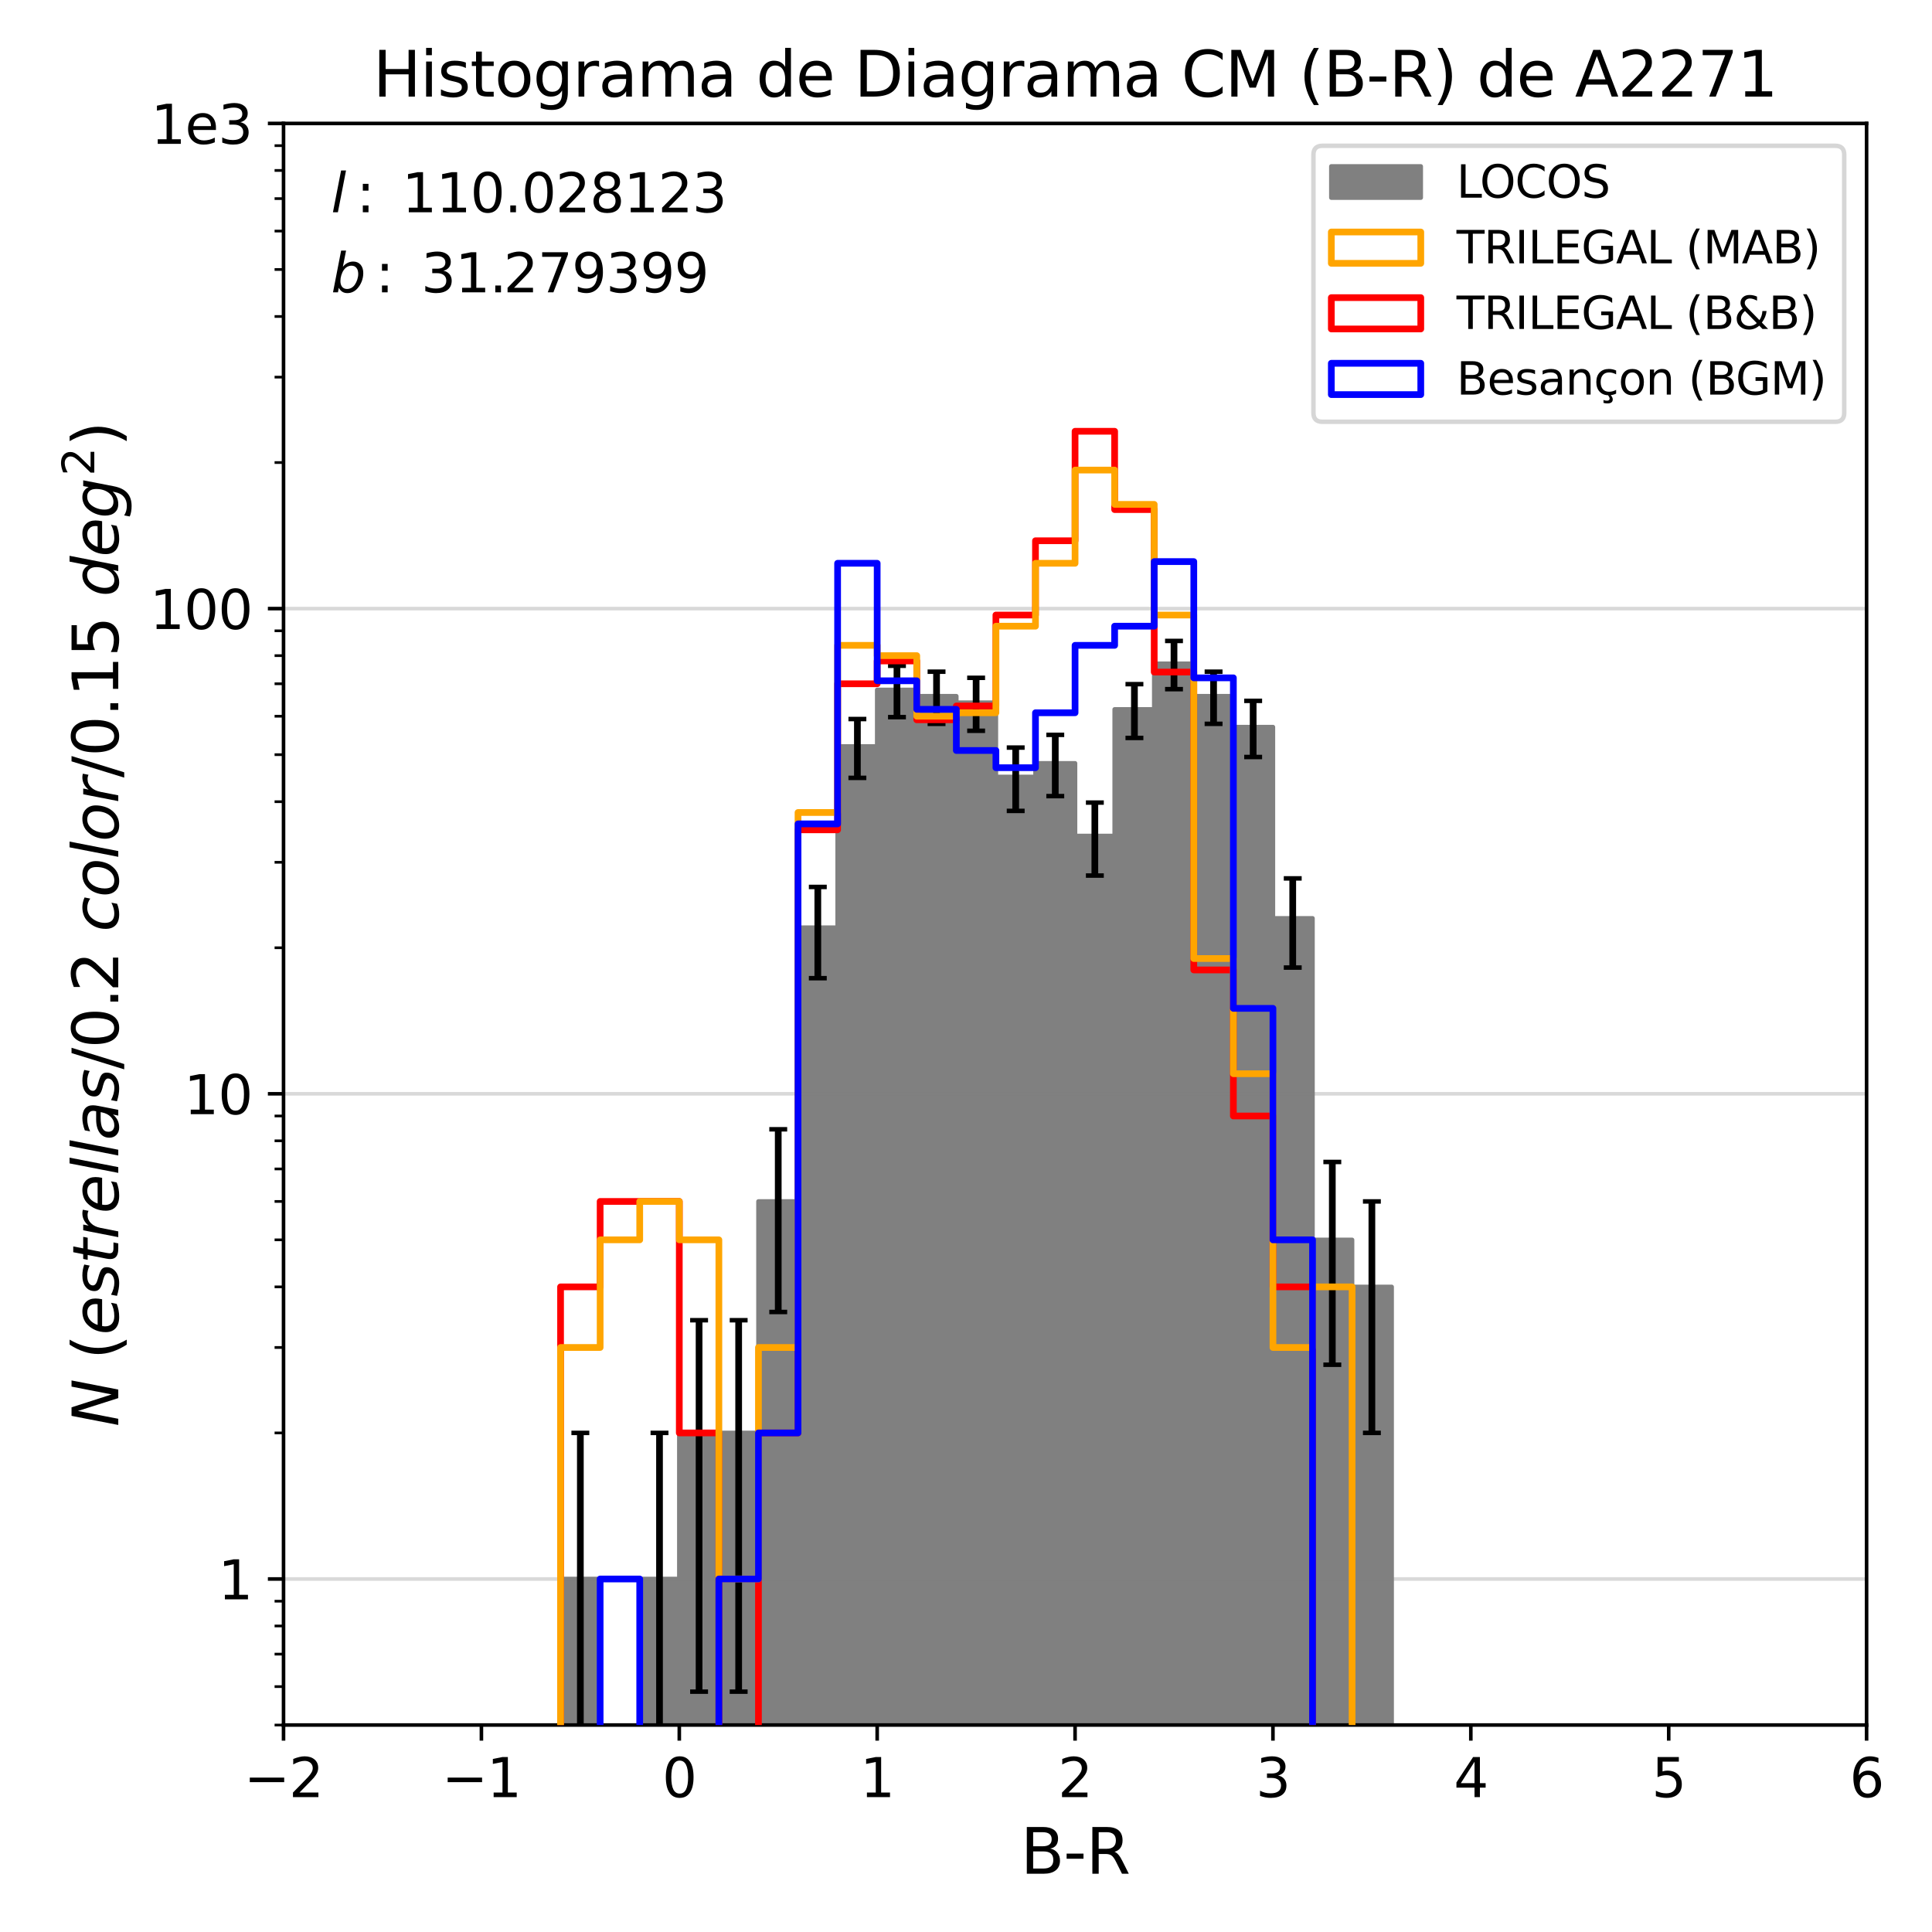 <?xml version="1.0" encoding="utf-8" standalone="no"?>
<!DOCTYPE svg PUBLIC "-//W3C//DTD SVG 1.1//EN"
  "http://www.w3.org/Graphics/SVG/1.1/DTD/svg11.dtd">
<svg xmlns:xlink="http://www.w3.org/1999/xlink" width="432pt" height="432pt" viewBox="0 0 432 432" xmlns="http://www.w3.org/2000/svg" version="1.1">
 <defs>
  <style type="text/css">*{stroke-linejoin: round; stroke-linecap: butt}</style>
 </defs>
 <g id="figure_1">
  <g id="patch_1">
   <path d="M 0 432 
L 432 432 
L 432 0 
L 0 0 
z
" style="fill: #ffffff"/>
  </g>
  <g id="axes_1">
   <g id="patch_2">
    <path d="M 63.398 385.72 
L 417.375 385.72 
L 417.375 27.6 
L 63.398 27.6 
z
" style="fill: #ffffff"/>
   </g>
   <g id="patch_3">
    <path d="M -290.579 108840.413 
L -290.579 108840.413 
L -281.73 108840.413 
L -281.73 108840.413 
L -272.88 108840.413 
L -272.88 108840.413 
L -264.031 108840.413 
L -264.031 108840.413 
L -255.181 108840.413 
L -255.181 108840.413 
L -246.332 108840.413 
L -246.332 108840.413 
L -237.482 108840.413 
L -237.482 108840.413 
L -228.633 108840.413 
L -228.633 108840.413 
L -219.784 108840.413 
L -219.784 108840.413 
L -210.934 108840.413 
L -210.934 108840.413 
L -202.085 108840.413 
L -202.085 108840.413 
L -193.235 108840.413 
L -193.235 108840.413 
L -184.386 108840.413 
L -184.386 108840.413 
L -175.536 108840.413 
L -175.536 108840.413 
L -166.687 108840.413 
L -166.687 108840.413 
L -157.838 108840.413 
L -157.838 108840.413 
L -148.988 108840.413 
L -148.988 108840.413 
L -140.139 108840.413 
L -140.139 108840.413 
L -131.289 108840.413 
L -131.289 108840.413 
L -122.44 108840.413 
L -122.44 353.062 
L -113.591 353.062 
L -113.591 108840.413 
L -104.741 108840.413 
L -104.741 108840.413 
L -95.892 108840.413 
L -95.892 108840.413 
L -87.042 108840.413 
L -87.042 108840.413 
L -78.193 108840.413 
L -78.193 108840.413 
L -69.343 108840.413 
L -69.343 108840.413 
L -60.494 108840.413 
L -60.494 108840.413 
L -51.645 108840.413 
L -51.645 108840.413 
L -42.795 108840.413 
L -42.795 108840.413 
L -33.946 108840.413 
L -33.946 108840.413 
L -25.096 108840.413 
L -25.096 108840.413 
L -16.247 108840.413 
L -16.247 108840.413 
L -7.397 108840.413 
L -7.397 108840.413 
L 1.452 108840.413 
L 1.452 108840.413 
L 10.301 108840.413 
L 10.301 108840.413 
L 19.151 108840.413 
L 19.151 108840.413 
L 28 108840.413 
L 28 108840.413 
L 36.85 108840.413 
L 36.85 108840.413 
L 45.699 108840.413 
L 45.699 108840.413 
L 54.549 108840.413 
L 54.549 108840.413 
L 63.398 108840.413 
L 63.398 108840.413 
L 72.247 108840.413 
L 72.247 108840.413 
L 81.097 108840.413 
L 81.097 108840.413 
L 89.946 108840.413 
L 89.946 108840.413 
L 98.796 108840.413 
L 98.796 108840.413 
L 107.645 108840.413 
L 107.645 108840.413 
L 116.495 108840.413 
L 116.495 108840.413 
L 125.344 108840.413 
L 125.344 353.062 
L 134.193 353.062 
L 134.193 108840.413 
L 143.043 108840.413 
L 143.043 353.062 
L 151.892 353.062 
L 151.892 320.404 
L 160.742 320.404 
L 160.742 320.404 
L 169.591 320.404 
L 169.591 268.642 
L 178.441 268.642 
L 178.441 207.426 
L 187.29 207.426 
L 187.29 166.897 
L 196.139 166.897 
L 196.139 154.258 
L 204.989 154.258 
L 204.989 155.665 
L 213.838 155.665 
L 213.838 157.114 
L 222.688 157.114 
L 222.688 173.709 
L 231.537 173.709 
L 231.537 170.669 
L 240.387 170.669 
L 240.387 186.916 
L 249.236 186.916 
L 249.236 158.61 
L 258.085 158.61 
L 258.085 148.402 
L 266.935 148.402 
L 266.935 155.665 
L 275.784 155.665 
L 275.784 162.572 
L 284.634 162.572 
L 284.634 205.332 
L 293.483 205.332 
L 293.483 277.233 
L 302.332 277.233 
L 302.332 287.746 
L 311.182 287.746 
L 311.182 108840.413 
L 320.031 108840.413 
L 320.031 108840.413 
L 328.881 108840.413 
L 328.881 108840.413 
L 337.73 108840.413 
L 337.73 108840.413 
L 346.58 108840.413 
L 346.58 108840.413 
L 355.429 108840.413 
L 355.429 108840.413 
L 364.278 108840.413 
L 364.278 108840.413 
L 373.128 108840.413 
L 373.128 108840.413 
L 381.977 108840.413 
L 381.977 108840.413 
L 390.827 108840.413 
L 390.827 108840.413 
L 399.676 108840.413 
L 399.676 108840.413 
L 408.526 108840.413 
L 408.526 108840.413 
L 417.375 108840.413 
L 417.375 108840.413 
L 426.224 108840.413 
L 426.224 108840.413 
L 435.074 108840.413 
L 435.074 108840.413 
L 443.923 108840.413 
L 443.923 108840.413 
L 452.773 108840.413 
L 452.773 108840.413 
L 461.622 108840.413 
L 461.622 108840.413 
L 470.472 108840.413 
L 470.472 108840.413 
L 479.321 108840.413 
L 479.321 108840.413 
L 488.17 108840.413 
L 488.17 108840.413 
L 497.02 108840.413 
L 497.02 108840.413 
L 505.869 108840.413 
L 505.869 108840.413 
L 514.719 108840.413 
L 514.719 108840.413 
L 523.568 108840.413 
L 523.568 108840.413 
L 532.418 108840.413 
L 532.418 108840.413 
L 541.267 108840.413 
L 541.267 108840.413 
L 550.116 108840.413 
L 550.116 108840.413 
L 558.966 108840.413 
L 558.966 108840.413 
L 567.815 108840.413 
L 567.815 108840.413 
L 576.665 108840.413 
L 576.665 108840.413 
L 585.514 108840.413 
L 585.514 108840.413 
" clip-path="url(#p27f1313571)" style="fill: #808080; stroke: #808080; stroke-linejoin: miter"/>
   </g>
   <g id="matplotlib.axis_1">
    <g id="xtick_1">
     <g id="line2d_1">
      <defs>
       <path id="mff071557e2" d="M 0 0 
L 0 3.5 
" style="stroke: #000000; stroke-width: 0.8"/>
      </defs>
      <g>
       <use xlink:href="#mff071557e2" x="63.398" y="385.72" style="stroke: #000000; stroke-width: 0.8"/>
      </g>
     </g>
     <g id="text_1">
      <!-- −2 -->
      <g transform="translate(54.553 401.838) scale(0.12 -0.12)">
       <defs>
        <path id="DejaVuSans-2212" d="M 678 2272 
L 4684 2272 
L 4684 1741 
L 678 1741 
L 678 2272 
z
" transform="scale(0.016)"/>
        <path id="DejaVuSans-32" d="M 1228 531 
L 3431 531 
L 3431 0 
L 469 0 
L 469 531 
Q 828 903 1448 1529 
Q 2069 2156 2228 2338 
Q 2531 2678 2651 2914 
Q 2772 3150 2772 3378 
Q 2772 3750 2511 3984 
Q 2250 4219 1831 4219 
Q 1534 4219 1204 4116 
Q 875 4013 500 3803 
L 500 4441 
Q 881 4594 1212 4672 
Q 1544 4750 1819 4750 
Q 2544 4750 2975 4387 
Q 3406 4025 3406 3419 
Q 3406 3131 3298 2873 
Q 3191 2616 2906 2266 
Q 2828 2175 2409 1742 
Q 1991 1309 1228 531 
z
" transform="scale(0.016)"/>
       </defs>
       <use xlink:href="#DejaVuSans-2212"/>
       <use xlink:href="#DejaVuSans-32" x="83.789"/>
      </g>
     </g>
    </g>
    <g id="xtick_2">
     <g id="line2d_2">
      <g>
       <use xlink:href="#mff071557e2" x="107.645" y="385.72" style="stroke: #000000; stroke-width: 0.8"/>
      </g>
     </g>
     <g id="text_2">
      <!-- −1 -->
      <g transform="translate(98.8 401.838) scale(0.12 -0.12)">
       <defs>
        <path id="DejaVuSans-31" d="M 794 531 
L 1825 531 
L 1825 4091 
L 703 3866 
L 703 4441 
L 1819 4666 
L 2450 4666 
L 2450 531 
L 3481 531 
L 3481 0 
L 794 0 
L 794 531 
z
" transform="scale(0.016)"/>
       </defs>
       <use xlink:href="#DejaVuSans-2212"/>
       <use xlink:href="#DejaVuSans-31" x="83.789"/>
      </g>
     </g>
    </g>
    <g id="xtick_3">
     <g id="line2d_3">
      <g>
       <use xlink:href="#mff071557e2" x="151.892" y="385.72" style="stroke: #000000; stroke-width: 0.8"/>
      </g>
     </g>
     <g id="text_3">
      <!-- 0 -->
      <g transform="translate(148.075 401.838) scale(0.12 -0.12)">
       <defs>
        <path id="DejaVuSans-30" d="M 2034 4250 
Q 1547 4250 1301 3770 
Q 1056 3291 1056 2328 
Q 1056 1369 1301 889 
Q 1547 409 2034 409 
Q 2525 409 2770 889 
Q 3016 1369 3016 2328 
Q 3016 3291 2770 3770 
Q 2525 4250 2034 4250 
z
M 2034 4750 
Q 2819 4750 3233 4129 
Q 3647 3509 3647 2328 
Q 3647 1150 3233 529 
Q 2819 -91 2034 -91 
Q 1250 -91 836 529 
Q 422 1150 422 2328 
Q 422 3509 836 4129 
Q 1250 4750 2034 4750 
z
" transform="scale(0.016)"/>
       </defs>
       <use xlink:href="#DejaVuSans-30"/>
      </g>
     </g>
    </g>
    <g id="xtick_4">
     <g id="line2d_4">
      <g>
       <use xlink:href="#mff071557e2" x="196.139" y="385.72" style="stroke: #000000; stroke-width: 0.8"/>
      </g>
     </g>
     <g id="text_4">
      <!-- 1 -->
      <g transform="translate(192.322 401.838) scale(0.12 -0.12)">
       <use xlink:href="#DejaVuSans-31"/>
      </g>
     </g>
    </g>
    <g id="xtick_5">
     <g id="line2d_5">
      <g>
       <use xlink:href="#mff071557e2" x="240.387" y="385.72" style="stroke: #000000; stroke-width: 0.8"/>
      </g>
     </g>
     <g id="text_5">
      <!-- 2 -->
      <g transform="translate(236.569 401.838) scale(0.12 -0.12)">
       <use xlink:href="#DejaVuSans-32"/>
      </g>
     </g>
    </g>
    <g id="xtick_6">
     <g id="line2d_6">
      <g>
       <use xlink:href="#mff071557e2" x="284.634" y="385.72" style="stroke: #000000; stroke-width: 0.8"/>
      </g>
     </g>
     <g id="text_6">
      <!-- 3 -->
      <g transform="translate(280.816 401.838) scale(0.12 -0.12)">
       <defs>
        <path id="DejaVuSans-33" d="M 2597 2516 
Q 3050 2419 3304 2112 
Q 3559 1806 3559 1356 
Q 3559 666 3084 287 
Q 2609 -91 1734 -91 
Q 1441 -91 1130 -33 
Q 819 25 488 141 
L 488 750 
Q 750 597 1062 519 
Q 1375 441 1716 441 
Q 2309 441 2620 675 
Q 2931 909 2931 1356 
Q 2931 1769 2642 2001 
Q 2353 2234 1838 2234 
L 1294 2234 
L 1294 2753 
L 1863 2753 
Q 2328 2753 2575 2939 
Q 2822 3125 2822 3475 
Q 2822 3834 2567 4026 
Q 2313 4219 1838 4219 
Q 1578 4219 1281 4162 
Q 984 4106 628 3988 
L 628 4550 
Q 988 4650 1302 4700 
Q 1616 4750 1894 4750 
Q 2613 4750 3031 4423 
Q 3450 4097 3450 3541 
Q 3450 3153 3228 2886 
Q 3006 2619 2597 2516 
z
" transform="scale(0.016)"/>
       </defs>
       <use xlink:href="#DejaVuSans-33"/>
      </g>
     </g>
    </g>
    <g id="xtick_7">
     <g id="line2d_7">
      <g>
       <use xlink:href="#mff071557e2" x="328.881" y="385.72" style="stroke: #000000; stroke-width: 0.8"/>
      </g>
     </g>
     <g id="text_7">
      <!-- 4 -->
      <g transform="translate(325.063 401.838) scale(0.12 -0.12)">
       <defs>
        <path id="DejaVuSans-34" d="M 2419 4116 
L 825 1625 
L 2419 1625 
L 2419 4116 
z
M 2253 4666 
L 3047 4666 
L 3047 1625 
L 3713 1625 
L 3713 1100 
L 3047 1100 
L 3047 0 
L 2419 0 
L 2419 1100 
L 313 1100 
L 313 1709 
L 2253 4666 
z
" transform="scale(0.016)"/>
       </defs>
       <use xlink:href="#DejaVuSans-34"/>
      </g>
     </g>
    </g>
    <g id="xtick_8">
     <g id="line2d_8">
      <g>
       <use xlink:href="#mff071557e2" x="373.128" y="385.72" style="stroke: #000000; stroke-width: 0.8"/>
      </g>
     </g>
     <g id="text_8">
      <!-- 5 -->
      <g transform="translate(369.31 401.838) scale(0.12 -0.12)">
       <defs>
        <path id="DejaVuSans-35" d="M 691 4666 
L 3169 4666 
L 3169 4134 
L 1269 4134 
L 1269 2991 
Q 1406 3038 1543 3061 
Q 1681 3084 1819 3084 
Q 2600 3084 3056 2656 
Q 3513 2228 3513 1497 
Q 3513 744 3044 326 
Q 2575 -91 1722 -91 
Q 1428 -91 1123 -41 
Q 819 9 494 109 
L 494 744 
Q 775 591 1075 516 
Q 1375 441 1709 441 
Q 2250 441 2565 725 
Q 2881 1009 2881 1497 
Q 2881 1984 2565 2268 
Q 2250 2553 1709 2553 
Q 1456 2553 1204 2497 
Q 953 2441 691 2322 
L 691 4666 
z
" transform="scale(0.016)"/>
       </defs>
       <use xlink:href="#DejaVuSans-35"/>
      </g>
     </g>
    </g>
    <g id="xtick_9">
     <g id="line2d_9">
      <g>
       <use xlink:href="#mff071557e2" x="417.375" y="385.72" style="stroke: #000000; stroke-width: 0.8"/>
      </g>
     </g>
     <g id="text_9">
      <!-- 6 -->
      <g transform="translate(413.558 401.838) scale(0.12 -0.12)">
       <defs>
        <path id="DejaVuSans-36" d="M 2113 2584 
Q 1688 2584 1439 2293 
Q 1191 2003 1191 1497 
Q 1191 994 1439 701 
Q 1688 409 2113 409 
Q 2538 409 2786 701 
Q 3034 994 3034 1497 
Q 3034 2003 2786 2293 
Q 2538 2584 2113 2584 
z
M 3366 4563 
L 3366 3988 
Q 3128 4100 2886 4159 
Q 2644 4219 2406 4219 
Q 1781 4219 1451 3797 
Q 1122 3375 1075 2522 
Q 1259 2794 1537 2939 
Q 1816 3084 2150 3084 
Q 2853 3084 3261 2657 
Q 3669 2231 3669 1497 
Q 3669 778 3244 343 
Q 2819 -91 2113 -91 
Q 1303 -91 875 529 
Q 447 1150 447 2328 
Q 447 3434 972 4092 
Q 1497 4750 2381 4750 
Q 2619 4750 2861 4703 
Q 3103 4656 3366 4563 
z
" transform="scale(0.016)"/>
       </defs>
       <use xlink:href="#DejaVuSans-36"/>
      </g>
     </g>
    </g>
    <g id="text_10">
     <!-- B-R -->
     <g transform="translate(228.194 418.972) scale(0.14 -0.14)">
      <defs>
       <path id="DejaVuSans-42" d="M 1259 2228 
L 1259 519 
L 2272 519 
Q 2781 519 3026 730 
Q 3272 941 3272 1375 
Q 3272 1813 3026 2020 
Q 2781 2228 2272 2228 
L 1259 2228 
z
M 1259 4147 
L 1259 2741 
L 2194 2741 
Q 2656 2741 2882 2914 
Q 3109 3088 3109 3444 
Q 3109 3797 2882 3972 
Q 2656 4147 2194 4147 
L 1259 4147 
z
M 628 4666 
L 2241 4666 
Q 2963 4666 3353 4366 
Q 3744 4066 3744 3513 
Q 3744 3084 3544 2831 
Q 3344 2578 2956 2516 
Q 3422 2416 3680 2098 
Q 3938 1781 3938 1306 
Q 3938 681 3513 340 
Q 3088 0 2303 0 
L 628 0 
L 628 4666 
z
" transform="scale(0.016)"/>
       <path id="DejaVuSans-2d" d="M 313 2009 
L 1997 2009 
L 1997 1497 
L 313 1497 
L 313 2009 
z
" transform="scale(0.016)"/>
       <path id="DejaVuSans-52" d="M 2841 2188 
Q 3044 2119 3236 1894 
Q 3428 1669 3622 1275 
L 4263 0 
L 3584 0 
L 2988 1197 
Q 2756 1666 2539 1819 
Q 2322 1972 1947 1972 
L 1259 1972 
L 1259 0 
L 628 0 
L 628 4666 
L 2053 4666 
Q 2853 4666 3247 4331 
Q 3641 3997 3641 3322 
Q 3641 2881 3436 2590 
Q 3231 2300 2841 2188 
z
M 1259 4147 
L 1259 2491 
L 2053 2491 
Q 2509 2491 2742 2702 
Q 2975 2913 2975 3322 
Q 2975 3731 2742 3939 
Q 2509 4147 2053 4147 
L 1259 4147 
z
" transform="scale(0.016)"/>
      </defs>
      <use xlink:href="#DejaVuSans-42"/>
      <use xlink:href="#DejaVuSans-2d" x="68.604"/>
      <use xlink:href="#DejaVuSans-52" x="104.688"/>
     </g>
    </g>
   </g>
   <g id="matplotlib.axis_2">
    <g id="ytick_1">
     <g id="line2d_10">
      <path d="M 63.398 353.062 
L 417.375 353.062 
" clip-path="url(#p27f1313571)" style="fill: none; stroke: #808080; stroke-opacity: 0.3; stroke-width: 0.8; stroke-linecap: square"/>
     </g>
     <g id="line2d_11">
      <defs>
       <path id="mc3e844de66" d="M 0 0 
L -3.5 0 
" style="stroke: #000000; stroke-width: 0.8"/>
      </defs>
      <g>
       <use xlink:href="#mc3e844de66" x="63.398" y="353.062" style="stroke: #000000; stroke-width: 0.8"/>
      </g>
     </g>
     <g id="text_11">
      <!-- 1 -->
      <g transform="translate(48.763 357.621) scale(0.12 -0.12)">
       <use xlink:href="#DejaVuSans-31"/>
      </g>
     </g>
    </g>
    <g id="ytick_2">
     <g id="line2d_12">
      <path d="M 63.398 244.575 
L 417.375 244.575 
" clip-path="url(#p27f1313571)" style="fill: none; stroke: #808080; stroke-opacity: 0.3; stroke-width: 0.8; stroke-linecap: square"/>
     </g>
     <g id="line2d_13">
      <g>
       <use xlink:href="#mc3e844de66" x="63.398" y="244.575" style="stroke: #000000; stroke-width: 0.8"/>
      </g>
     </g>
     <g id="text_12">
      <!-- 10 -->
      <g transform="translate(41.128 249.134) scale(0.12 -0.12)">
       <use xlink:href="#DejaVuSans-31"/>
       <use xlink:href="#DejaVuSans-30" x="63.623"/>
      </g>
     </g>
    </g>
    <g id="ytick_3">
     <g id="line2d_14">
      <path d="M 63.398 136.087 
L 417.375 136.087 
" clip-path="url(#p27f1313571)" style="fill: none; stroke: #808080; stroke-opacity: 0.3; stroke-width: 0.8; stroke-linecap: square"/>
     </g>
     <g id="line2d_15">
      <g>
       <use xlink:href="#mc3e844de66" x="63.398" y="136.087" style="stroke: #000000; stroke-width: 0.8"/>
      </g>
     </g>
     <g id="text_13">
      <!-- 100 -->
      <g transform="translate(33.493 140.646) scale(0.12 -0.12)">
       <use xlink:href="#DejaVuSans-31"/>
       <use xlink:href="#DejaVuSans-30" x="63.623"/>
       <use xlink:href="#DejaVuSans-30" x="127.246"/>
      </g>
     </g>
    </g>
    <g id="ytick_4">
     <g id="line2d_16">
      <path d="M 63.398 27.6 
L 417.375 27.6 
" clip-path="url(#p27f1313571)" style="fill: none; stroke: #808080; stroke-opacity: 0.3; stroke-width: 0.8; stroke-linecap: square"/>
     </g>
     <g id="line2d_17">
      <g>
       <use xlink:href="#mc3e844de66" x="63.398" y="27.6" style="stroke: #000000; stroke-width: 0.8"/>
      </g>
     </g>
     <g id="text_14">
      <!-- 1e3 -->
      <g transform="translate(33.744 32.159) scale(0.12 -0.12)">
       <defs>
        <path id="DejaVuSans-65" d="M 3597 1894 
L 3597 1613 
L 953 1613 
Q 991 1019 1311 708 
Q 1631 397 2203 397 
Q 2534 397 2845 478 
Q 3156 559 3463 722 
L 3463 178 
Q 3153 47 2828 -22 
Q 2503 -91 2169 -91 
Q 1331 -91 842 396 
Q 353 884 353 1716 
Q 353 2575 817 3079 
Q 1281 3584 2069 3584 
Q 2775 3584 3186 3129 
Q 3597 2675 3597 1894 
z
M 3022 2063 
Q 3016 2534 2758 2815 
Q 2500 3097 2075 3097 
Q 1594 3097 1305 2825 
Q 1016 2553 972 2059 
L 3022 2063 
z
" transform="scale(0.016)"/>
       </defs>
       <use xlink:href="#DejaVuSans-31"/>
       <use xlink:href="#DejaVuSans-65" x="63.623"/>
       <use xlink:href="#DejaVuSans-33" x="125.146"/>
      </g>
     </g>
    </g>
    <g id="ytick_5">
     <g id="line2d_18">
      <defs>
       <path id="m698e519c42" d="M 0 0 
L -2 0 
" style="stroke: #000000; stroke-width: 0.6"/>
      </defs>
      <g>
       <use xlink:href="#m698e519c42" x="63.398" y="385.72" style="stroke: #000000; stroke-width: 0.6"/>
      </g>
     </g>
    </g>
    <g id="ytick_6">
     <g id="line2d_19">
      <g>
       <use xlink:href="#m698e519c42" x="63.398" y="377.13" style="stroke: #000000; stroke-width: 0.6"/>
      </g>
     </g>
    </g>
    <g id="ytick_7">
     <g id="line2d_20">
      <g>
       <use xlink:href="#m698e519c42" x="63.398" y="369.867" style="stroke: #000000; stroke-width: 0.6"/>
      </g>
     </g>
    </g>
    <g id="ytick_8">
     <g id="line2d_21">
      <g>
       <use xlink:href="#m698e519c42" x="63.398" y="363.576" style="stroke: #000000; stroke-width: 0.6"/>
      </g>
     </g>
    </g>
    <g id="ytick_9">
     <g id="line2d_22">
      <g>
       <use xlink:href="#m698e519c42" x="63.398" y="358.026" style="stroke: #000000; stroke-width: 0.6"/>
      </g>
     </g>
    </g>
    <g id="ytick_10">
     <g id="line2d_23">
      <g>
       <use xlink:href="#m698e519c42" x="63.398" y="320.404" style="stroke: #000000; stroke-width: 0.6"/>
      </g>
     </g>
    </g>
    <g id="ytick_11">
     <g id="line2d_24">
      <g>
       <use xlink:href="#m698e519c42" x="63.398" y="301.3" style="stroke: #000000; stroke-width: 0.6"/>
      </g>
     </g>
    </g>
    <g id="ytick_12">
     <g id="line2d_25">
      <g>
       <use xlink:href="#m698e519c42" x="63.398" y="287.746" style="stroke: #000000; stroke-width: 0.6"/>
      </g>
     </g>
    </g>
    <g id="ytick_13">
     <g id="line2d_26">
      <g>
       <use xlink:href="#m698e519c42" x="63.398" y="277.233" style="stroke: #000000; stroke-width: 0.6"/>
      </g>
     </g>
    </g>
    <g id="ytick_14">
     <g id="line2d_27">
      <g>
       <use xlink:href="#m698e519c42" x="63.398" y="268.642" style="stroke: #000000; stroke-width: 0.6"/>
      </g>
     </g>
    </g>
    <g id="ytick_15">
     <g id="line2d_28">
      <g>
       <use xlink:href="#m698e519c42" x="63.398" y="261.38" style="stroke: #000000; stroke-width: 0.6"/>
      </g>
     </g>
    </g>
    <g id="ytick_16">
     <g id="line2d_29">
      <g>
       <use xlink:href="#m698e519c42" x="63.398" y="255.088" style="stroke: #000000; stroke-width: 0.6"/>
      </g>
     </g>
    </g>
    <g id="ytick_17">
     <g id="line2d_30">
      <g>
       <use xlink:href="#m698e519c42" x="63.398" y="249.539" style="stroke: #000000; stroke-width: 0.6"/>
      </g>
     </g>
    </g>
    <g id="ytick_18">
     <g id="line2d_31">
      <g>
       <use xlink:href="#m698e519c42" x="63.398" y="211.917" style="stroke: #000000; stroke-width: 0.6"/>
      </g>
     </g>
    </g>
    <g id="ytick_19">
     <g id="line2d_32">
      <g>
       <use xlink:href="#m698e519c42" x="63.398" y="192.813" style="stroke: #000000; stroke-width: 0.6"/>
      </g>
     </g>
    </g>
    <g id="ytick_20">
     <g id="line2d_33">
      <g>
       <use xlink:href="#m698e519c42" x="63.398" y="179.259" style="stroke: #000000; stroke-width: 0.6"/>
      </g>
     </g>
    </g>
    <g id="ytick_21">
     <g id="line2d_34">
      <g>
       <use xlink:href="#m698e519c42" x="63.398" y="168.745" style="stroke: #000000; stroke-width: 0.6"/>
      </g>
     </g>
    </g>
    <g id="ytick_22">
     <g id="line2d_35">
      <g>
       <use xlink:href="#m698e519c42" x="63.398" y="160.155" style="stroke: #000000; stroke-width: 0.6"/>
      </g>
     </g>
    </g>
    <g id="ytick_23">
     <g id="line2d_36">
      <g>
       <use xlink:href="#m698e519c42" x="63.398" y="152.892" style="stroke: #000000; stroke-width: 0.6"/>
      </g>
     </g>
    </g>
    <g id="ytick_24">
     <g id="line2d_37">
      <g>
       <use xlink:href="#m698e519c42" x="63.398" y="146.601" style="stroke: #000000; stroke-width: 0.6"/>
      </g>
     </g>
    </g>
    <g id="ytick_25">
     <g id="line2d_38">
      <g>
       <use xlink:href="#m698e519c42" x="63.398" y="141.051" style="stroke: #000000; stroke-width: 0.6"/>
      </g>
     </g>
    </g>
    <g id="ytick_26">
     <g id="line2d_39">
      <g>
       <use xlink:href="#m698e519c42" x="63.398" y="103.429" style="stroke: #000000; stroke-width: 0.6"/>
      </g>
     </g>
    </g>
    <g id="ytick_27">
     <g id="line2d_40">
      <g>
       <use xlink:href="#m698e519c42" x="63.398" y="84.326" style="stroke: #000000; stroke-width: 0.6"/>
      </g>
     </g>
    </g>
    <g id="ytick_28">
     <g id="line2d_41">
      <g>
       <use xlink:href="#m698e519c42" x="63.398" y="70.771" style="stroke: #000000; stroke-width: 0.6"/>
      </g>
     </g>
    </g>
    <g id="ytick_29">
     <g id="line2d_42">
      <g>
       <use xlink:href="#m698e519c42" x="63.398" y="60.258" style="stroke: #000000; stroke-width: 0.6"/>
      </g>
     </g>
    </g>
    <g id="ytick_30">
     <g id="line2d_43">
      <g>
       <use xlink:href="#m698e519c42" x="63.398" y="51.668" style="stroke: #000000; stroke-width: 0.6"/>
      </g>
     </g>
    </g>
    <g id="ytick_31">
     <g id="line2d_44">
      <g>
       <use xlink:href="#m698e519c42" x="63.398" y="44.405" style="stroke: #000000; stroke-width: 0.6"/>
      </g>
     </g>
    </g>
    <g id="ytick_32">
     <g id="line2d_45">
      <g>
       <use xlink:href="#m698e519c42" x="63.398" y="38.114" style="stroke: #000000; stroke-width: 0.6"/>
      </g>
     </g>
    </g>
    <g id="ytick_33">
     <g id="line2d_46">
      <g>
       <use xlink:href="#m698e519c42" x="63.398" y="32.564" style="stroke: #000000; stroke-width: 0.6"/>
      </g>
     </g>
    </g>
    <g id="text_15">
     <!-- $N\ (estrellas/0.2\ color/0.15\ deg^{2}$) -->
     <g transform="translate(26.553 319.01) rotate(-90) scale(0.14 -0.14)">
      <defs>
       <path id="DejaVuSans-Oblique-4e" d="M 1081 4666 
L 1931 4666 
L 3219 666 
L 4000 4666 
L 4616 4666 
L 3706 0 
L 2853 0 
L 1569 4025 
L 788 0 
L 172 0 
L 1081 4666 
z
" transform="scale(0.016)"/>
       <path id="DejaVuSans-28" d="M 1984 4856 
Q 1566 4138 1362 3434 
Q 1159 2731 1159 2009 
Q 1159 1288 1364 580 
Q 1569 -128 1984 -844 
L 1484 -844 
Q 1016 -109 783 600 
Q 550 1309 550 2009 
Q 550 2706 781 3412 
Q 1013 4119 1484 4856 
L 1984 4856 
z
" transform="scale(0.016)"/>
       <path id="DejaVuSans-Oblique-65" d="M 3078 2063 
Q 3088 2113 3092 2166 
Q 3097 2219 3097 2272 
Q 3097 2653 2873 2875 
Q 2650 3097 2266 3097 
Q 1838 3097 1509 2826 
Q 1181 2556 1013 2059 
L 3078 2063 
z
M 3578 1613 
L 903 1613 
Q 884 1494 878 1425 
Q 872 1356 872 1306 
Q 872 872 1139 634 
Q 1406 397 1894 397 
Q 2269 397 2603 481 
Q 2938 566 3225 728 
L 3116 159 
Q 2806 34 2476 -28 
Q 2147 -91 1806 -91 
Q 1078 -91 686 257 
Q 294 606 294 1247 
Q 294 1794 489 2264 
Q 684 2734 1063 3103 
Q 1306 3334 1642 3459 
Q 1978 3584 2356 3584 
Q 2950 3584 3301 3228 
Q 3653 2872 3653 2272 
Q 3653 2128 3634 1964 
Q 3616 1800 3578 1613 
z
" transform="scale(0.016)"/>
       <path id="DejaVuSans-Oblique-73" d="M 3200 3397 
L 3091 2853 
Q 2863 2978 2609 3040 
Q 2356 3103 2088 3103 
Q 1634 3103 1373 2948 
Q 1113 2794 1113 2528 
Q 1113 2219 1719 2053 
Q 1766 2041 1788 2034 
L 1972 1978 
Q 2547 1819 2739 1644 
Q 2931 1469 2931 1166 
Q 2931 609 2489 259 
Q 2047 -91 1331 -91 
Q 1053 -91 747 -37 
Q 441 16 72 128 
L 184 722 
Q 500 559 806 475 
Q 1113 391 1394 391 
Q 1816 391 2080 572 
Q 2344 753 2344 1031 
Q 2344 1331 1650 1516 
L 1591 1531 
L 1394 1581 
Q 956 1697 753 1886 
Q 550 2075 550 2369 
Q 550 2928 970 3256 
Q 1391 3584 2113 3584 
Q 2397 3584 2667 3537 
Q 2938 3491 3200 3397 
z
" transform="scale(0.016)"/>
       <path id="DejaVuSans-Oblique-74" d="M 2706 3500 
L 2619 3053 
L 1472 3053 
L 1100 1153 
Q 1081 1047 1072 975 
Q 1063 903 1063 863 
Q 1063 663 1183 572 
Q 1303 481 1569 481 
L 2150 481 
L 2053 0 
L 1503 0 
Q 991 0 739 200 
Q 488 400 488 806 
Q 488 878 497 964 
Q 506 1050 525 1153 
L 897 3053 
L 409 3053 
L 500 3500 
L 978 3500 
L 1172 4494 
L 1747 4494 
L 1556 3500 
L 2706 3500 
z
" transform="scale(0.016)"/>
       <path id="DejaVuSans-Oblique-72" d="M 2853 2969 
Q 2766 3016 2653 3041 
Q 2541 3066 2413 3066 
Q 1953 3066 1609 2717 
Q 1266 2369 1153 1784 
L 800 0 
L 225 0 
L 909 3500 
L 1484 3500 
L 1375 2956 
Q 1603 3259 1920 3421 
Q 2238 3584 2597 3584 
Q 2691 3584 2781 3573 
Q 2872 3563 2963 3538 
L 2853 2969 
z
" transform="scale(0.016)"/>
       <path id="DejaVuSans-Oblique-6c" d="M 1172 4863 
L 1747 4863 
L 800 0 
L 225 0 
L 1172 4863 
z
" transform="scale(0.016)"/>
       <path id="DejaVuSans-Oblique-61" d="M 3438 1997 
L 3047 0 
L 2472 0 
L 2578 531 
Q 2325 219 2001 64 
Q 1678 -91 1281 -91 
Q 834 -91 548 182 
Q 263 456 263 884 
Q 263 1497 752 1853 
Q 1241 2209 2100 2209 
L 2900 2209 
L 2931 2363 
Q 2938 2388 2941 2417 
Q 2944 2447 2944 2509 
Q 2944 2788 2717 2942 
Q 2491 3097 2081 3097 
Q 1800 3097 1504 3025 
Q 1209 2953 897 2809 
L 997 3341 
Q 1322 3463 1633 3523 
Q 1944 3584 2234 3584 
Q 2853 3584 3176 3315 
Q 3500 3047 3500 2534 
Q 3500 2431 3484 2292 
Q 3469 2153 3438 1997 
z
M 2816 1759 
L 2241 1759 
Q 1534 1759 1195 1570 
Q 856 1381 856 984 
Q 856 709 1029 553 
Q 1203 397 1509 397 
Q 1978 397 2328 733 
Q 2678 1069 2791 1631 
L 2816 1759 
z
" transform="scale(0.016)"/>
       <path id="DejaVuSans-2f" d="M 1625 4666 
L 2156 4666 
L 531 -594 
L 0 -594 
L 1625 4666 
z
" transform="scale(0.016)"/>
       <path id="DejaVuSans-2e" d="M 684 794 
L 1344 794 
L 1344 0 
L 684 0 
L 684 794 
z
" transform="scale(0.016)"/>
       <path id="DejaVuSans-Oblique-63" d="M 3431 3366 
L 3316 2797 
Q 3109 2947 2876 3022 
Q 2644 3097 2394 3097 
Q 2119 3097 1870 3000 
Q 1622 2903 1453 2725 
Q 1184 2453 1037 2087 
Q 891 1722 891 1331 
Q 891 859 1127 628 
Q 1363 397 1844 397 
Q 2081 397 2348 469 
Q 2616 541 2906 684 
L 2797 116 
Q 2547 13 2283 -39 
Q 2019 -91 1741 -91 
Q 1044 -91 669 257 
Q 294 606 294 1253 
Q 294 1797 489 2255 
Q 684 2713 1069 3078 
Q 1331 3328 1684 3456 
Q 2038 3584 2456 3584 
Q 2700 3584 2940 3529 
Q 3181 3475 3431 3366 
z
" transform="scale(0.016)"/>
       <path id="DejaVuSans-Oblique-6f" d="M 1625 -91 
Q 1009 -91 651 289 
Q 294 669 294 1325 
Q 294 1706 417 2101 
Q 541 2497 738 2766 
Q 1047 3184 1428 3384 
Q 1809 3584 2291 3584 
Q 2888 3584 3255 3212 
Q 3622 2841 3622 2241 
Q 3622 1825 3500 1412 
Q 3378 1000 3181 728 
Q 2875 309 2494 109 
Q 2113 -91 1625 -91 
z
M 891 1344 
Q 891 869 1089 633 
Q 1288 397 1691 397 
Q 2269 397 2648 901 
Q 3028 1406 3028 2181 
Q 3028 2634 2825 2865 
Q 2622 3097 2228 3097 
Q 1903 3097 1650 2945 
Q 1397 2794 1197 2484 
Q 1050 2253 970 1956 
Q 891 1659 891 1344 
z
" transform="scale(0.016)"/>
       <path id="DejaVuSans-Oblique-64" d="M 2675 525 
Q 2444 222 2128 65 
Q 1813 -91 1428 -91 
Q 903 -91 598 267 
Q 294 625 294 1247 
Q 294 1766 478 2236 
Q 663 2706 1013 3078 
Q 1244 3325 1534 3454 
Q 1825 3584 2144 3584 
Q 2481 3584 2739 3421 
Q 2997 3259 3138 2956 
L 3513 4863 
L 4091 4863 
L 3144 0 
L 2566 0 
L 2675 525 
z
M 891 1350 
Q 891 897 1095 644 
Q 1300 391 1663 391 
Q 1931 391 2161 520 
Q 2391 650 2566 903 
Q 2750 1166 2856 1509 
Q 2963 1853 2963 2188 
Q 2963 2622 2758 2865 
Q 2553 3109 2194 3109 
Q 1922 3109 1687 2981 
Q 1453 2853 1288 2613 
Q 1106 2353 998 2009 
Q 891 1666 891 1350 
z
" transform="scale(0.016)"/>
       <path id="DejaVuSans-Oblique-67" d="M 3816 3500 
L 3219 434 
Q 3047 -456 2561 -893 
Q 2075 -1331 1253 -1331 
Q 950 -1331 690 -1286 
Q 431 -1241 206 -1147 
L 313 -588 
Q 525 -725 762 -790 
Q 1000 -856 1269 -856 
Q 1816 -856 2167 -557 
Q 2519 -259 2631 300 
L 2681 563 
Q 2441 288 2122 144 
Q 1803 0 1434 0 
Q 903 0 598 351 
Q 294 703 294 1319 
Q 294 1803 478 2267 
Q 663 2731 997 3091 
Q 1219 3328 1514 3456 
Q 1809 3584 2131 3584 
Q 2484 3584 2746 3420 
Q 3009 3256 3138 2956 
L 3238 3500 
L 3816 3500 
z
M 2950 2216 
Q 2950 2641 2750 2872 
Q 2550 3103 2181 3103 
Q 1953 3103 1747 3012 
Q 1541 2922 1394 2759 
Q 1156 2491 1023 2127 
Q 891 1763 891 1375 
Q 891 944 1092 712 
Q 1294 481 1672 481 
Q 2219 481 2584 976 
Q 2950 1472 2950 2216 
z
" transform="scale(0.016)"/>
       <path id="DejaVuSans-29" d="M 513 4856 
L 1013 4856 
Q 1481 4119 1714 3412 
Q 1947 2706 1947 2009 
Q 1947 1309 1714 600 
Q 1481 -109 1013 -844 
L 513 -844 
Q 928 -128 1133 580 
Q 1338 1288 1338 2009 
Q 1338 2731 1133 3434 
Q 928 4138 513 4856 
z
" transform="scale(0.016)"/>
      </defs>
      <use xlink:href="#DejaVuSans-Oblique-4e" transform="translate(0 0.766)"/>
      <use xlink:href="#DejaVuSans-28" transform="translate(107.275 0.766)"/>
      <use xlink:href="#DejaVuSans-Oblique-65" transform="translate(146.289 0.766)"/>
      <use xlink:href="#DejaVuSans-Oblique-73" transform="translate(207.812 0.766)"/>
      <use xlink:href="#DejaVuSans-Oblique-74" transform="translate(259.912 0.766)"/>
      <use xlink:href="#DejaVuSans-Oblique-72" transform="translate(299.121 0.766)"/>
      <use xlink:href="#DejaVuSans-Oblique-65" transform="translate(340.234 0.766)"/>
      <use xlink:href="#DejaVuSans-Oblique-6c" transform="translate(401.757 0.766)"/>
      <use xlink:href="#DejaVuSans-Oblique-6c" transform="translate(429.541 0.766)"/>
      <use xlink:href="#DejaVuSans-Oblique-61" transform="translate(457.324 0.766)"/>
      <use xlink:href="#DejaVuSans-Oblique-73" transform="translate(518.603 0.766)"/>
      <use xlink:href="#DejaVuSans-2f" transform="translate(570.703 0.766)"/>
      <use xlink:href="#DejaVuSans-30" transform="translate(604.394 0.766)"/>
      <use xlink:href="#DejaVuSans-2e" transform="translate(668.017 0.766)"/>
      <use xlink:href="#DejaVuSans-32" transform="translate(694.304 0.766)"/>
      <use xlink:href="#DejaVuSans-Oblique-63" transform="translate(790.398 0.766)"/>
      <use xlink:href="#DejaVuSans-Oblique-6f" transform="translate(845.378 0.766)"/>
      <use xlink:href="#DejaVuSans-Oblique-6c" transform="translate(906.56 0.766)"/>
      <use xlink:href="#DejaVuSans-Oblique-6f" transform="translate(934.343 0.766)"/>
      <use xlink:href="#DejaVuSans-Oblique-72" transform="translate(995.525 0.766)"/>
      <use xlink:href="#DejaVuSans-2f" transform="translate(1036.638 0.766)"/>
      <use xlink:href="#DejaVuSans-30" transform="translate(1070.329 0.766)"/>
      <use xlink:href="#DejaVuSans-2e" transform="translate(1133.952 0.766)"/>
      <use xlink:href="#DejaVuSans-31" transform="translate(1165.74 0.766)"/>
      <use xlink:href="#DejaVuSans-35" transform="translate(1229.363 0.766)"/>
      <use xlink:href="#DejaVuSans-Oblique-64" transform="translate(1325.456 0.766)"/>
      <use xlink:href="#DejaVuSans-Oblique-65" transform="translate(1388.933 0.766)"/>
      <use xlink:href="#DejaVuSans-Oblique-67" transform="translate(1450.456 0.766)"/>
      <use xlink:href="#DejaVuSans-32" transform="translate(1518.583 39.047) scale(0.7)"/>
      <use xlink:href="#DejaVuSans-29" transform="translate(1565.853 0.766)"/>
     </g>
    </g>
   </g>
   <g id="LineCollection_1">
    <path clip-path="url(#p27f1313571)" style="fill: none; stroke: #000000; stroke-width: 1.5"/>
    <path clip-path="url(#p27f1313571)" style="fill: none; stroke: #000000; stroke-width: 1.5"/>
    <path clip-path="url(#p27f1313571)" style="fill: none; stroke: #000000; stroke-width: 1.5"/>
    <path clip-path="url(#p27f1313571)" style="fill: none; stroke: #000000; stroke-width: 1.5"/>
    <path clip-path="url(#p27f1313571)" style="fill: none; stroke: #000000; stroke-width: 1.5"/>
    <path clip-path="url(#p27f1313571)" style="fill: none; stroke: #000000; stroke-width: 1.5"/>
    <path clip-path="url(#p27f1313571)" style="fill: none; stroke: #000000; stroke-width: 1.5"/>
    <path clip-path="url(#p27f1313571)" style="fill: none; stroke: #000000; stroke-width: 1.5"/>
    <path clip-path="url(#p27f1313571)" style="fill: none; stroke: #000000; stroke-width: 1.5"/>
    <path clip-path="url(#p27f1313571)" style="fill: none; stroke: #000000; stroke-width: 1.5"/>
    <path clip-path="url(#p27f1313571)" style="fill: none; stroke: #000000; stroke-width: 1.5"/>
    <path clip-path="url(#p27f1313571)" style="fill: none; stroke: #000000; stroke-width: 1.5"/>
    <path clip-path="url(#p27f1313571)" style="fill: none; stroke: #000000; stroke-width: 1.5"/>
    <path clip-path="url(#p27f1313571)" style="fill: none; stroke: #000000; stroke-width: 1.5"/>
    <path clip-path="url(#p27f1313571)" style="fill: none; stroke: #000000; stroke-width: 1.5"/>
    <path clip-path="url(#p27f1313571)" style="fill: none; stroke: #000000; stroke-width: 1.5"/>
    <path clip-path="url(#p27f1313571)" style="fill: none; stroke: #000000; stroke-width: 1.5"/>
    <path clip-path="url(#p27f1313571)" style="fill: none; stroke: #000000; stroke-width: 1.5"/>
    <path clip-path="url(#p27f1313571)" style="fill: none; stroke: #000000; stroke-width: 1.5"/>
    <path clip-path="url(#p27f1313571)" style="fill: none; stroke: #000000; stroke-width: 1.5"/>
    <path clip-path="url(#p27f1313571)" style="fill: none; stroke: #000000; stroke-width: 1.5"/>
    <path clip-path="url(#p27f1313571)" style="fill: none; stroke: #000000; stroke-width: 1.5"/>
    <path clip-path="url(#p27f1313571)" style="fill: none; stroke: #000000; stroke-width: 1.5"/>
    <path clip-path="url(#p27f1313571)" style="fill: none; stroke: #000000; stroke-width: 1.5"/>
    <path clip-path="url(#p27f1313571)" style="fill: none; stroke: #000000; stroke-width: 1.5"/>
    <path clip-path="url(#p27f1313571)" style="fill: none; stroke: #000000; stroke-width: 1.5"/>
    <path clip-path="url(#p27f1313571)" style="fill: none; stroke: #000000; stroke-width: 1.5"/>
    <path clip-path="url(#p27f1313571)" style="fill: none; stroke: #000000; stroke-width: 1.5"/>
    <path clip-path="url(#p27f1313571)" style="fill: none; stroke: #000000; stroke-width: 1.5"/>
    <path clip-path="url(#p27f1313571)" style="fill: none; stroke: #000000; stroke-width: 1.5"/>
    <path clip-path="url(#p27f1313571)" style="fill: none; stroke: #000000; stroke-width: 1.5"/>
    <path clip-path="url(#p27f1313571)" style="fill: none; stroke: #000000; stroke-width: 1.5"/>
    <path clip-path="url(#p27f1313571)" style="fill: none; stroke: #000000; stroke-width: 1.5"/>
    <path clip-path="url(#p27f1313571)" style="fill: none; stroke: #000000; stroke-width: 1.5"/>
    <path clip-path="url(#p27f1313571)" style="fill: none; stroke: #000000; stroke-width: 1.5"/>
    <path clip-path="url(#p27f1313571)" style="fill: none; stroke: #000000; stroke-width: 1.5"/>
    <path clip-path="url(#p27f1313571)" style="fill: none; stroke: #000000; stroke-width: 1.5"/>
    <path clip-path="url(#p27f1313571)" style="fill: none; stroke: #000000; stroke-width: 1.5"/>
    <path clip-path="url(#p27f1313571)" style="fill: none; stroke: #000000; stroke-width: 1.5"/>
    <path clip-path="url(#p27f1313571)" style="fill: none; stroke: #000000; stroke-width: 1.5"/>
    <path clip-path="url(#p27f1313571)" style="fill: none; stroke: #000000; stroke-width: 1.5"/>
    <path clip-path="url(#p27f1313571)" style="fill: none; stroke: #000000; stroke-width: 1.5"/>
    <path clip-path="url(#p27f1313571)" style="fill: none; stroke: #000000; stroke-width: 1.5"/>
    <path clip-path="url(#p27f1313571)" style="fill: none; stroke: #000000; stroke-width: 1.5"/>
    <path clip-path="url(#p27f1313571)" style="fill: none; stroke: #000000; stroke-width: 1.5"/>
    <path clip-path="url(#p27f1313571)" style="fill: none; stroke: #000000; stroke-width: 1.5"/>
    <path clip-path="url(#p27f1313571)" style="fill: none; stroke: #000000; stroke-width: 1.5"/>
    <path d="M 129.769 433 
L 129.769 320.404 
" clip-path="url(#p27f1313571)" style="fill: none; stroke: #000000; stroke-width: 1.5"/>
    <path clip-path="url(#p27f1313571)" style="fill: none; stroke: #000000; stroke-width: 1.5"/>
    <path d="M 147.468 433 
L 147.468 320.404 
" clip-path="url(#p27f1313571)" style="fill: none; stroke: #000000; stroke-width: 1.5"/>
    <path d="M 156.317 378.259 
L 156.317 295.207 
" clip-path="url(#p27f1313571)" style="fill: none; stroke: #000000; stroke-width: 1.5"/>
    <path d="M 165.166 378.259 
L 165.166 295.207 
" clip-path="url(#p27f1313571)" style="fill: none; stroke: #000000; stroke-width: 1.5"/>
    <path d="M 174.016 293.362 
L 174.016 252.513 
" clip-path="url(#p27f1313571)" style="fill: none; stroke: #000000; stroke-width: 1.5"/>
    <path d="M 182.865 218.724 
L 182.865 198.321 
" clip-path="url(#p27f1313571)" style="fill: none; stroke: #000000; stroke-width: 1.5"/>
    <path d="M 191.715 173.931 
L 191.715 160.779 
" clip-path="url(#p27f1313571)" style="fill: none; stroke: #000000; stroke-width: 1.5"/>
    <path d="M 200.564 160.349 
L 200.564 148.865 
" clip-path="url(#p27f1313571)" style="fill: none; stroke: #000000; stroke-width: 1.5"/>
    <path d="M 209.414 161.853 
L 209.414 150.195 
" clip-path="url(#p27f1313571)" style="fill: none; stroke: #000000; stroke-width: 1.5"/>
    <path d="M 218.263 163.406 
L 218.263 151.565 
" clip-path="url(#p27f1313571)" style="fill: none; stroke: #000000; stroke-width: 1.5"/>
    <path d="M 227.112 181.315 
L 227.112 167.163 
" clip-path="url(#p27f1313571)" style="fill: none; stroke: #000000; stroke-width: 1.5"/>
    <path d="M 235.962 178.013 
L 235.962 164.316 
" clip-path="url(#p27f1313571)" style="fill: none; stroke: #000000; stroke-width: 1.5"/>
    <path d="M 244.811 195.78 
L 244.811 179.458 
" clip-path="url(#p27f1313571)" style="fill: none; stroke: #000000; stroke-width: 1.5"/>
    <path d="M 253.661 165.009 
L 253.661 152.977 
" clip-path="url(#p27f1313571)" style="fill: none; stroke: #000000; stroke-width: 1.5"/>
    <path d="M 262.51 154.102 
L 262.51 143.317 
" clip-path="url(#p27f1313571)" style="fill: none; stroke: #000000; stroke-width: 1.5"/>
    <path d="M 271.359 161.853 
L 271.359 150.195 
" clip-path="url(#p27f1313571)" style="fill: none; stroke: #000000; stroke-width: 1.5"/>
    <path d="M 280.209 169.266 
L 280.209 156.711 
" clip-path="url(#p27f1313571)" style="fill: none; stroke: #000000; stroke-width: 1.5"/>
    <path d="M 289.058 216.349 
L 289.058 196.409 
" clip-path="url(#p27f1313571)" style="fill: none; stroke: #000000; stroke-width: 1.5"/>
    <path d="M 297.908 305.162 
L 297.908 259.817 
" clip-path="url(#p27f1313571)" style="fill: none; stroke: #000000; stroke-width: 1.5"/>
    <path d="M 306.757 320.404 
L 306.757 268.642 
" clip-path="url(#p27f1313571)" style="fill: none; stroke: #000000; stroke-width: 1.5"/>
    <path clip-path="url(#p27f1313571)" style="fill: none; stroke: #000000; stroke-width: 1.5"/>
    <path clip-path="url(#p27f1313571)" style="fill: none; stroke: #000000; stroke-width: 1.5"/>
    <path clip-path="url(#p27f1313571)" style="fill: none; stroke: #000000; stroke-width: 1.5"/>
    <path clip-path="url(#p27f1313571)" style="fill: none; stroke: #000000; stroke-width: 1.5"/>
    <path clip-path="url(#p27f1313571)" style="fill: none; stroke: #000000; stroke-width: 1.5"/>
    <path clip-path="url(#p27f1313571)" style="fill: none; stroke: #000000; stroke-width: 1.5"/>
    <path clip-path="url(#p27f1313571)" style="fill: none; stroke: #000000; stroke-width: 1.5"/>
    <path clip-path="url(#p27f1313571)" style="fill: none; stroke: #000000; stroke-width: 1.5"/>
    <path clip-path="url(#p27f1313571)" style="fill: none; stroke: #000000; stroke-width: 1.5"/>
    <path clip-path="url(#p27f1313571)" style="fill: none; stroke: #000000; stroke-width: 1.5"/>
    <path clip-path="url(#p27f1313571)" style="fill: none; stroke: #000000; stroke-width: 1.5"/>
    <path clip-path="url(#p27f1313571)" style="fill: none; stroke: #000000; stroke-width: 1.5"/>
    <path clip-path="url(#p27f1313571)" style="fill: none; stroke: #000000; stroke-width: 1.5"/>
    <path clip-path="url(#p27f1313571)" style="fill: none; stroke: #000000; stroke-width: 1.5"/>
    <path clip-path="url(#p27f1313571)" style="fill: none; stroke: #000000; stroke-width: 1.5"/>
    <path clip-path="url(#p27f1313571)" style="fill: none; stroke: #000000; stroke-width: 1.5"/>
    <path clip-path="url(#p27f1313571)" style="fill: none; stroke: #000000; stroke-width: 1.5"/>
    <path clip-path="url(#p27f1313571)" style="fill: none; stroke: #000000; stroke-width: 1.5"/>
    <path clip-path="url(#p27f1313571)" style="fill: none; stroke: #000000; stroke-width: 1.5"/>
    <path clip-path="url(#p27f1313571)" style="fill: none; stroke: #000000; stroke-width: 1.5"/>
    <path clip-path="url(#p27f1313571)" style="fill: none; stroke: #000000; stroke-width: 1.5"/>
    <path clip-path="url(#p27f1313571)" style="fill: none; stroke: #000000; stroke-width: 1.5"/>
    <path clip-path="url(#p27f1313571)" style="fill: none; stroke: #000000; stroke-width: 1.5"/>
    <path clip-path="url(#p27f1313571)" style="fill: none; stroke: #000000; stroke-width: 1.5"/>
    <path clip-path="url(#p27f1313571)" style="fill: none; stroke: #000000; stroke-width: 1.5"/>
    <path clip-path="url(#p27f1313571)" style="fill: none; stroke: #000000; stroke-width: 1.5"/>
    <path clip-path="url(#p27f1313571)" style="fill: none; stroke: #000000; stroke-width: 1.5"/>
    <path clip-path="url(#p27f1313571)" style="fill: none; stroke: #000000; stroke-width: 1.5"/>
    <path clip-path="url(#p27f1313571)" style="fill: none; stroke: #000000; stroke-width: 1.5"/>
    <path clip-path="url(#p27f1313571)" style="fill: none; stroke: #000000; stroke-width: 1.5"/>
    <path clip-path="url(#p27f1313571)" style="fill: none; stroke: #000000; stroke-width: 1.5"/>
   </g>
   <g id="line2d_47">
    <defs>
     <path id="m5e05c610aa" d="M 2 0 
L -2 -0 
" style="stroke: #000000"/>
    </defs>
    <g clip-path="url(#p27f1313571)">
     <use xlink:href="#m5e05c610aa" x="153.81" y="31105" style="stroke: #000000"/>
     <use xlink:href="#m5e05c610aa" x="156.317" y="378.259" style="stroke: #000000"/>
     <use xlink:href="#m5e05c610aa" x="165.166" y="378.259" style="stroke: #000000"/>
     <use xlink:href="#m5e05c610aa" x="174.016" y="293.362" style="stroke: #000000"/>
     <use xlink:href="#m5e05c610aa" x="182.865" y="218.724" style="stroke: #000000"/>
     <use xlink:href="#m5e05c610aa" x="191.715" y="173.931" style="stroke: #000000"/>
     <use xlink:href="#m5e05c610aa" x="200.564" y="160.349" style="stroke: #000000"/>
     <use xlink:href="#m5e05c610aa" x="209.414" y="161.853" style="stroke: #000000"/>
     <use xlink:href="#m5e05c610aa" x="218.263" y="163.406" style="stroke: #000000"/>
     <use xlink:href="#m5e05c610aa" x="227.112" y="181.315" style="stroke: #000000"/>
     <use xlink:href="#m5e05c610aa" x="235.962" y="178.013" style="stroke: #000000"/>
     <use xlink:href="#m5e05c610aa" x="244.811" y="195.78" style="stroke: #000000"/>
     <use xlink:href="#m5e05c610aa" x="253.661" y="165.009" style="stroke: #000000"/>
     <use xlink:href="#m5e05c610aa" x="262.51" y="154.102" style="stroke: #000000"/>
     <use xlink:href="#m5e05c610aa" x="271.359" y="161.853" style="stroke: #000000"/>
     <use xlink:href="#m5e05c610aa" x="280.209" y="169.266" style="stroke: #000000"/>
     <use xlink:href="#m5e05c610aa" x="289.058" y="216.349" style="stroke: #000000"/>
     <use xlink:href="#m5e05c610aa" x="297.908" y="305.162" style="stroke: #000000"/>
     <use xlink:href="#m5e05c610aa" x="306.757" y="320.404" style="stroke: #000000"/>
     <use xlink:href="#m5e05c610aa" x="309.268" y="31105" style="stroke: #000000"/>
    </g>
   </g>
   <g id="line2d_48">
    <g clip-path="url(#p27f1313571)">
     <use xlink:href="#m5e05c610aa" x="127.258" y="31105" style="stroke: #000000"/>
     <use xlink:href="#m5e05c610aa" x="129.769" y="320.404" style="stroke: #000000"/>
     <use xlink:href="#m5e05c610aa" x="132.279" y="31105" style="stroke: #000000"/>
     <use xlink:href="#m5e05c610aa" x="144.957" y="31105" style="stroke: #000000"/>
     <use xlink:href="#m5e05c610aa" x="147.468" y="320.404" style="stroke: #000000"/>
     <use xlink:href="#m5e05c610aa" x="156.317" y="295.207" style="stroke: #000000"/>
     <use xlink:href="#m5e05c610aa" x="165.166" y="295.207" style="stroke: #000000"/>
     <use xlink:href="#m5e05c610aa" x="174.016" y="252.513" style="stroke: #000000"/>
     <use xlink:href="#m5e05c610aa" x="182.865" y="198.321" style="stroke: #000000"/>
     <use xlink:href="#m5e05c610aa" x="191.715" y="160.779" style="stroke: #000000"/>
     <use xlink:href="#m5e05c610aa" x="200.564" y="148.865" style="stroke: #000000"/>
     <use xlink:href="#m5e05c610aa" x="209.414" y="150.195" style="stroke: #000000"/>
     <use xlink:href="#m5e05c610aa" x="218.263" y="151.565" style="stroke: #000000"/>
     <use xlink:href="#m5e05c610aa" x="227.112" y="167.163" style="stroke: #000000"/>
     <use xlink:href="#m5e05c610aa" x="235.962" y="164.316" style="stroke: #000000"/>
     <use xlink:href="#m5e05c610aa" x="244.811" y="179.458" style="stroke: #000000"/>
     <use xlink:href="#m5e05c610aa" x="253.661" y="152.977" style="stroke: #000000"/>
     <use xlink:href="#m5e05c610aa" x="262.51" y="143.317" style="stroke: #000000"/>
     <use xlink:href="#m5e05c610aa" x="271.359" y="150.195" style="stroke: #000000"/>
     <use xlink:href="#m5e05c610aa" x="280.209" y="156.711" style="stroke: #000000"/>
     <use xlink:href="#m5e05c610aa" x="289.058" y="196.409" style="stroke: #000000"/>
     <use xlink:href="#m5e05c610aa" x="297.908" y="259.817" style="stroke: #000000"/>
     <use xlink:href="#m5e05c610aa" x="306.757" y="268.642" style="stroke: #000000"/>
     <use xlink:href="#m5e05c610aa" x="309.271" y="31105" style="stroke: #000000"/>
    </g>
   </g>
   <g id="line2d_49"/>
   <g id="patch_4">
    <path d="M 63.398 385.72 
L 63.398 27.6 
" style="fill: none; stroke: #000000; stroke-width: 0.8; stroke-linejoin: miter; stroke-linecap: square"/>
   </g>
   <g id="patch_5">
    <path d="M 417.375 385.72 
L 417.375 27.6 
" style="fill: none; stroke: #000000; stroke-width: 0.8; stroke-linejoin: miter; stroke-linecap: square"/>
   </g>
   <g id="patch_6">
    <path d="M 63.398 385.72 
L 417.375 385.72 
" style="fill: none; stroke: #000000; stroke-width: 0.8; stroke-linejoin: miter; stroke-linecap: square"/>
   </g>
   <g id="patch_7">
    <path d="M 63.398 27.6 
L 417.375 27.6 
" style="fill: none; stroke: #000000; stroke-width: 0.8; stroke-linejoin: miter; stroke-linecap: square"/>
   </g>
   <g id="patch_8">
    <path d="M 125.344 433 
L 125.344 287.746 
L 134.193 287.746 
L 134.193 268.642 
L 151.892 268.642 
L 151.892 320.404 
L 160.742 320.404 
L 160.742 433 
M 169.591 433 
L 169.591 320.404 
L 178.441 320.404 
L 178.441 185.55 
L 187.29 185.55 
L 187.29 152.892 
L 196.139 152.892 
L 196.139 147.794 
L 204.989 147.794 
L 204.989 160.947 
L 213.838 160.947 
L 213.838 157.856 
L 222.688 157.856 
L 222.688 137.522 
L 231.537 137.522 
L 231.537 120.912 
L 240.387 120.912 
L 240.387 96.437 
L 249.236 96.437 
L 249.236 113.943 
L 258.085 113.943 
L 258.085 150.274 
L 266.935 150.274 
L 266.935 216.881 
L 275.784 216.881 
L 275.784 249.539 
L 284.634 249.539 
L 284.634 287.746 
L 293.483 287.746 
L 293.483 433 
L 293.483 433 
" clip-path="url(#p27f1313571)" style="fill: none; stroke: #ff0000; stroke-width: 1.5; stroke-linejoin: miter"/>
   </g>
   <g id="text_16">
    <g id="patch_9">
     <path d="M 70.057 53.917 
L 166.417 53.917 
L 166.417 34.384 
L 70.057 34.384 
z
" style="fill: #ffffff; stroke: #ffffff; stroke-linejoin: miter"/>
    </g>
    <!-- $\it{l:}$ 110.028123 -->
    <g transform="translate(74.017 47.462) scale(0.12 -0.12)">
     <defs>
      <path id="DejaVuSans-3a" d="M 750 794 
L 1409 794 
L 1409 0 
L 750 0 
L 750 794 
z
M 750 3309 
L 1409 3309 
L 1409 2516 
L 750 2516 
L 750 3309 
z
" transform="scale(0.016)"/>
      <path id="DejaVuSans-20" transform="scale(0.016)"/>
      <path id="DejaVuSans-38" d="M 2034 2216 
Q 1584 2216 1326 1975 
Q 1069 1734 1069 1313 
Q 1069 891 1326 650 
Q 1584 409 2034 409 
Q 2484 409 2743 651 
Q 3003 894 3003 1313 
Q 3003 1734 2745 1975 
Q 2488 2216 2034 2216 
z
M 1403 2484 
Q 997 2584 770 2862 
Q 544 3141 544 3541 
Q 544 4100 942 4425 
Q 1341 4750 2034 4750 
Q 2731 4750 3128 4425 
Q 3525 4100 3525 3541 
Q 3525 3141 3298 2862 
Q 3072 2584 2669 2484 
Q 3125 2378 3379 2068 
Q 3634 1759 3634 1313 
Q 3634 634 3220 271 
Q 2806 -91 2034 -91 
Q 1263 -91 848 271 
Q 434 634 434 1313 
Q 434 1759 690 2068 
Q 947 2378 1403 2484 
z
M 1172 3481 
Q 1172 3119 1398 2916 
Q 1625 2713 2034 2713 
Q 2441 2713 2670 2916 
Q 2900 3119 2900 3481 
Q 2900 3844 2670 4047 
Q 2441 4250 2034 4250 
Q 1625 4250 1398 4047 
Q 1172 3844 1172 3481 
z
" transform="scale(0.016)"/>
     </defs>
     <use xlink:href="#DejaVuSans-Oblique-6c" transform="translate(0 0.016)"/>
     <use xlink:href="#DejaVuSans-3a" transform="translate(47.266 0.016)"/>
     <use xlink:href="#DejaVuSans-20" transform="translate(100.439 0.016)"/>
     <use xlink:href="#DejaVuSans-31" transform="translate(132.227 0.016)"/>
     <use xlink:href="#DejaVuSans-31" transform="translate(195.85 0.016)"/>
     <use xlink:href="#DejaVuSans-30" transform="translate(259.473 0.016)"/>
     <use xlink:href="#DejaVuSans-2e" transform="translate(323.096 0.016)"/>
     <use xlink:href="#DejaVuSans-30" transform="translate(354.883 0.016)"/>
     <use xlink:href="#DejaVuSans-32" transform="translate(418.506 0.016)"/>
     <use xlink:href="#DejaVuSans-38" transform="translate(482.129 0.016)"/>
     <use xlink:href="#DejaVuSans-31" transform="translate(545.752 0.016)"/>
     <use xlink:href="#DejaVuSans-32" transform="translate(609.375 0.016)"/>
     <use xlink:href="#DejaVuSans-33" transform="translate(672.998 0.016)"/>
    </g>
   </g>
   <g id="text_17">
    <g id="patch_10">
     <path d="M 70.057 71.823 
L 162.457 71.823 
L 162.457 52.29 
L 70.057 52.29 
z
" style="fill: #ffffff; stroke: #ffffff; stroke-linejoin: miter"/>
    </g>
    <!-- $\it{b:}$ 31.279399 -->
    <g transform="translate(74.017 65.368) scale(0.12 -0.12)">
     <defs>
      <path id="DejaVuSans-Oblique-62" d="M 3169 2138 
Q 3169 2591 2961 2847 
Q 2753 3103 2388 3103 
Q 2122 3103 1889 2973 
Q 1656 2844 1484 2597 
Q 1303 2338 1198 1995 
Q 1094 1653 1094 1313 
Q 1094 881 1298 636 
Q 1503 391 1863 391 
Q 2134 391 2365 517 
Q 2597 644 2772 891 
Q 2950 1147 3059 1487 
Q 3169 1828 3169 2138 
z
M 1381 2969 
Q 1594 3256 1914 3420 
Q 2234 3584 2584 3584 
Q 3122 3584 3439 3221 
Q 3756 2859 3756 2241 
Q 3756 1734 3570 1259 
Q 3384 784 3041 416 
Q 2816 172 2522 40 
Q 2228 -91 1906 -91 
Q 1566 -91 1316 65 
Q 1066 222 909 531 
L 806 0 
L 231 0 
L 1178 4863 
L 1753 4863 
L 1381 2969 
z
" transform="scale(0.016)"/>
      <path id="DejaVuSans-37" d="M 525 4666 
L 3525 4666 
L 3525 4397 
L 1831 0 
L 1172 0 
L 2766 4134 
L 525 4134 
L 525 4666 
z
" transform="scale(0.016)"/>
      <path id="DejaVuSans-39" d="M 703 97 
L 703 672 
Q 941 559 1184 500 
Q 1428 441 1663 441 
Q 2288 441 2617 861 
Q 2947 1281 2994 2138 
Q 2813 1869 2534 1725 
Q 2256 1581 1919 1581 
Q 1219 1581 811 2004 
Q 403 2428 403 3163 
Q 403 3881 828 4315 
Q 1253 4750 1959 4750 
Q 2769 4750 3195 4129 
Q 3622 3509 3622 2328 
Q 3622 1225 3098 567 
Q 2575 -91 1691 -91 
Q 1453 -91 1209 -44 
Q 966 3 703 97 
z
M 1959 2075 
Q 2384 2075 2632 2365 
Q 2881 2656 2881 3163 
Q 2881 3666 2632 3958 
Q 2384 4250 1959 4250 
Q 1534 4250 1286 3958 
Q 1038 3666 1038 3163 
Q 1038 2656 1286 2365 
Q 1534 2075 1959 2075 
z
" transform="scale(0.016)"/>
     </defs>
     <use xlink:href="#DejaVuSans-Oblique-62" transform="translate(0 0.016)"/>
     <use xlink:href="#DejaVuSans-3a" transform="translate(82.959 0.016)"/>
     <use xlink:href="#DejaVuSans-20" transform="translate(136.133 0.016)"/>
     <use xlink:href="#DejaVuSans-33" transform="translate(167.92 0.016)"/>
     <use xlink:href="#DejaVuSans-31" transform="translate(231.543 0.016)"/>
     <use xlink:href="#DejaVuSans-2e" transform="translate(295.166 0.016)"/>
     <use xlink:href="#DejaVuSans-32" transform="translate(321.453 0.016)"/>
     <use xlink:href="#DejaVuSans-37" transform="translate(385.076 0.016)"/>
     <use xlink:href="#DejaVuSans-39" transform="translate(448.699 0.016)"/>
     <use xlink:href="#DejaVuSans-33" transform="translate(512.322 0.016)"/>
     <use xlink:href="#DejaVuSans-39" transform="translate(575.945 0.016)"/>
     <use xlink:href="#DejaVuSans-39" transform="translate(639.568 0.016)"/>
    </g>
   </g>
   <g id="text_18">
    <!-- Histograma de Diagrama CM (B-R) de A2271 -->
    <g transform="translate(83.405 21.6) scale(0.14 -0.14)">
     <defs>
      <path id="DejaVuSans-48" d="M 628 4666 
L 1259 4666 
L 1259 2753 
L 3553 2753 
L 3553 4666 
L 4184 4666 
L 4184 0 
L 3553 0 
L 3553 2222 
L 1259 2222 
L 1259 0 
L 628 0 
L 628 4666 
z
" transform="scale(0.016)"/>
      <path id="DejaVuSans-69" d="M 603 3500 
L 1178 3500 
L 1178 0 
L 603 0 
L 603 3500 
z
M 603 4863 
L 1178 4863 
L 1178 4134 
L 603 4134 
L 603 4863 
z
" transform="scale(0.016)"/>
      <path id="DejaVuSans-73" d="M 2834 3397 
L 2834 2853 
Q 2591 2978 2328 3040 
Q 2066 3103 1784 3103 
Q 1356 3103 1142 2972 
Q 928 2841 928 2578 
Q 928 2378 1081 2264 
Q 1234 2150 1697 2047 
L 1894 2003 
Q 2506 1872 2764 1633 
Q 3022 1394 3022 966 
Q 3022 478 2636 193 
Q 2250 -91 1575 -91 
Q 1294 -91 989 -36 
Q 684 19 347 128 
L 347 722 
Q 666 556 975 473 
Q 1284 391 1588 391 
Q 1994 391 2212 530 
Q 2431 669 2431 922 
Q 2431 1156 2273 1281 
Q 2116 1406 1581 1522 
L 1381 1569 
Q 847 1681 609 1914 
Q 372 2147 372 2553 
Q 372 3047 722 3315 
Q 1072 3584 1716 3584 
Q 2034 3584 2315 3537 
Q 2597 3491 2834 3397 
z
" transform="scale(0.016)"/>
      <path id="DejaVuSans-74" d="M 1172 4494 
L 1172 3500 
L 2356 3500 
L 2356 3053 
L 1172 3053 
L 1172 1153 
Q 1172 725 1289 603 
Q 1406 481 1766 481 
L 2356 481 
L 2356 0 
L 1766 0 
Q 1100 0 847 248 
Q 594 497 594 1153 
L 594 3053 
L 172 3053 
L 172 3500 
L 594 3500 
L 594 4494 
L 1172 4494 
z
" transform="scale(0.016)"/>
      <path id="DejaVuSans-6f" d="M 1959 3097 
Q 1497 3097 1228 2736 
Q 959 2375 959 1747 
Q 959 1119 1226 758 
Q 1494 397 1959 397 
Q 2419 397 2687 759 
Q 2956 1122 2956 1747 
Q 2956 2369 2687 2733 
Q 2419 3097 1959 3097 
z
M 1959 3584 
Q 2709 3584 3137 3096 
Q 3566 2609 3566 1747 
Q 3566 888 3137 398 
Q 2709 -91 1959 -91 
Q 1206 -91 779 398 
Q 353 888 353 1747 
Q 353 2609 779 3096 
Q 1206 3584 1959 3584 
z
" transform="scale(0.016)"/>
      <path id="DejaVuSans-67" d="M 2906 1791 
Q 2906 2416 2648 2759 
Q 2391 3103 1925 3103 
Q 1463 3103 1205 2759 
Q 947 2416 947 1791 
Q 947 1169 1205 825 
Q 1463 481 1925 481 
Q 2391 481 2648 825 
Q 2906 1169 2906 1791 
z
M 3481 434 
Q 3481 -459 3084 -895 
Q 2688 -1331 1869 -1331 
Q 1566 -1331 1297 -1286 
Q 1028 -1241 775 -1147 
L 775 -588 
Q 1028 -725 1275 -790 
Q 1522 -856 1778 -856 
Q 2344 -856 2625 -561 
Q 2906 -266 2906 331 
L 2906 616 
Q 2728 306 2450 153 
Q 2172 0 1784 0 
Q 1141 0 747 490 
Q 353 981 353 1791 
Q 353 2603 747 3093 
Q 1141 3584 1784 3584 
Q 2172 3584 2450 3431 
Q 2728 3278 2906 2969 
L 2906 3500 
L 3481 3500 
L 3481 434 
z
" transform="scale(0.016)"/>
      <path id="DejaVuSans-72" d="M 2631 2963 
Q 2534 3019 2420 3045 
Q 2306 3072 2169 3072 
Q 1681 3072 1420 2755 
Q 1159 2438 1159 1844 
L 1159 0 
L 581 0 
L 581 3500 
L 1159 3500 
L 1159 2956 
Q 1341 3275 1631 3429 
Q 1922 3584 2338 3584 
Q 2397 3584 2469 3576 
Q 2541 3569 2628 3553 
L 2631 2963 
z
" transform="scale(0.016)"/>
      <path id="DejaVuSans-61" d="M 2194 1759 
Q 1497 1759 1228 1600 
Q 959 1441 959 1056 
Q 959 750 1161 570 
Q 1363 391 1709 391 
Q 2188 391 2477 730 
Q 2766 1069 2766 1631 
L 2766 1759 
L 2194 1759 
z
M 3341 1997 
L 3341 0 
L 2766 0 
L 2766 531 
Q 2569 213 2275 61 
Q 1981 -91 1556 -91 
Q 1019 -91 701 211 
Q 384 513 384 1019 
Q 384 1609 779 1909 
Q 1175 2209 1959 2209 
L 2766 2209 
L 2766 2266 
Q 2766 2663 2505 2880 
Q 2244 3097 1772 3097 
Q 1472 3097 1187 3025 
Q 903 2953 641 2809 
L 641 3341 
Q 956 3463 1253 3523 
Q 1550 3584 1831 3584 
Q 2591 3584 2966 3190 
Q 3341 2797 3341 1997 
z
" transform="scale(0.016)"/>
      <path id="DejaVuSans-6d" d="M 3328 2828 
Q 3544 3216 3844 3400 
Q 4144 3584 4550 3584 
Q 5097 3584 5394 3201 
Q 5691 2819 5691 2113 
L 5691 0 
L 5113 0 
L 5113 2094 
Q 5113 2597 4934 2840 
Q 4756 3084 4391 3084 
Q 3944 3084 3684 2787 
Q 3425 2491 3425 1978 
L 3425 0 
L 2847 0 
L 2847 2094 
Q 2847 2600 2669 2842 
Q 2491 3084 2119 3084 
Q 1678 3084 1418 2786 
Q 1159 2488 1159 1978 
L 1159 0 
L 581 0 
L 581 3500 
L 1159 3500 
L 1159 2956 
Q 1356 3278 1631 3431 
Q 1906 3584 2284 3584 
Q 2666 3584 2933 3390 
Q 3200 3197 3328 2828 
z
" transform="scale(0.016)"/>
      <path id="DejaVuSans-64" d="M 2906 2969 
L 2906 4863 
L 3481 4863 
L 3481 0 
L 2906 0 
L 2906 525 
Q 2725 213 2448 61 
Q 2172 -91 1784 -91 
Q 1150 -91 751 415 
Q 353 922 353 1747 
Q 353 2572 751 3078 
Q 1150 3584 1784 3584 
Q 2172 3584 2448 3432 
Q 2725 3281 2906 2969 
z
M 947 1747 
Q 947 1113 1208 752 
Q 1469 391 1925 391 
Q 2381 391 2643 752 
Q 2906 1113 2906 1747 
Q 2906 2381 2643 2742 
Q 2381 3103 1925 3103 
Q 1469 3103 1208 2742 
Q 947 2381 947 1747 
z
" transform="scale(0.016)"/>
      <path id="DejaVuSans-44" d="M 1259 4147 
L 1259 519 
L 2022 519 
Q 2988 519 3436 956 
Q 3884 1394 3884 2338 
Q 3884 3275 3436 3711 
Q 2988 4147 2022 4147 
L 1259 4147 
z
M 628 4666 
L 1925 4666 
Q 3281 4666 3915 4102 
Q 4550 3538 4550 2338 
Q 4550 1131 3912 565 
Q 3275 0 1925 0 
L 628 0 
L 628 4666 
z
" transform="scale(0.016)"/>
      <path id="DejaVuSans-43" d="M 4122 4306 
L 4122 3641 
Q 3803 3938 3442 4084 
Q 3081 4231 2675 4231 
Q 1875 4231 1450 3742 
Q 1025 3253 1025 2328 
Q 1025 1406 1450 917 
Q 1875 428 2675 428 
Q 3081 428 3442 575 
Q 3803 722 4122 1019 
L 4122 359 
Q 3791 134 3420 21 
Q 3050 -91 2638 -91 
Q 1578 -91 968 557 
Q 359 1206 359 2328 
Q 359 3453 968 4101 
Q 1578 4750 2638 4750 
Q 3056 4750 3426 4639 
Q 3797 4528 4122 4306 
z
" transform="scale(0.016)"/>
      <path id="DejaVuSans-4d" d="M 628 4666 
L 1569 4666 
L 2759 1491 
L 3956 4666 
L 4897 4666 
L 4897 0 
L 4281 0 
L 4281 4097 
L 3078 897 
L 2444 897 
L 1241 4097 
L 1241 0 
L 628 0 
L 628 4666 
z
" transform="scale(0.016)"/>
      <path id="DejaVuSans-41" d="M 2188 4044 
L 1331 1722 
L 3047 1722 
L 2188 4044 
z
M 1831 4666 
L 2547 4666 
L 4325 0 
L 3669 0 
L 3244 1197 
L 1141 1197 
L 716 0 
L 50 0 
L 1831 4666 
z
" transform="scale(0.016)"/>
     </defs>
     <use xlink:href="#DejaVuSans-48"/>
     <use xlink:href="#DejaVuSans-69" x="75.195"/>
     <use xlink:href="#DejaVuSans-73" x="102.979"/>
     <use xlink:href="#DejaVuSans-74" x="155.078"/>
     <use xlink:href="#DejaVuSans-6f" x="194.287"/>
     <use xlink:href="#DejaVuSans-67" x="255.469"/>
     <use xlink:href="#DejaVuSans-72" x="318.945"/>
     <use xlink:href="#DejaVuSans-61" x="360.059"/>
     <use xlink:href="#DejaVuSans-6d" x="421.338"/>
     <use xlink:href="#DejaVuSans-61" x="518.75"/>
     <use xlink:href="#DejaVuSans-20" x="580.029"/>
     <use xlink:href="#DejaVuSans-64" x="611.816"/>
     <use xlink:href="#DejaVuSans-65" x="675.293"/>
     <use xlink:href="#DejaVuSans-20" x="736.816"/>
     <use xlink:href="#DejaVuSans-44" x="768.604"/>
     <use xlink:href="#DejaVuSans-69" x="845.605"/>
     <use xlink:href="#DejaVuSans-61" x="873.389"/>
     <use xlink:href="#DejaVuSans-67" x="934.668"/>
     <use xlink:href="#DejaVuSans-72" x="998.145"/>
     <use xlink:href="#DejaVuSans-61" x="1039.258"/>
     <use xlink:href="#DejaVuSans-6d" x="1100.537"/>
     <use xlink:href="#DejaVuSans-61" x="1197.949"/>
     <use xlink:href="#DejaVuSans-20" x="1259.229"/>
     <use xlink:href="#DejaVuSans-43" x="1291.016"/>
     <use xlink:href="#DejaVuSans-4d" x="1360.84"/>
     <use xlink:href="#DejaVuSans-20" x="1447.119"/>
     <use xlink:href="#DejaVuSans-28" x="1478.906"/>
     <use xlink:href="#DejaVuSans-42" x="1517.92"/>
     <use xlink:href="#DejaVuSans-2d" x="1586.523"/>
     <use xlink:href="#DejaVuSans-52" x="1622.607"/>
     <use xlink:href="#DejaVuSans-29" x="1692.09"/>
     <use xlink:href="#DejaVuSans-20" x="1731.104"/>
     <use xlink:href="#DejaVuSans-64" x="1762.891"/>
     <use xlink:href="#DejaVuSans-65" x="1826.367"/>
     <use xlink:href="#DejaVuSans-20" x="1887.891"/>
     <use xlink:href="#DejaVuSans-41" x="1919.678"/>
     <use xlink:href="#DejaVuSans-32" x="1988.086"/>
     <use xlink:href="#DejaVuSans-32" x="2051.709"/>
     <use xlink:href="#DejaVuSans-37" x="2115.332"/>
     <use xlink:href="#DejaVuSans-31" x="2178.955"/>
    </g>
   </g>
   <g id="patch_11">
    <path d="M 125.344 433 
L 125.344 301.3 
L 134.193 301.3 
L 134.193 277.233 
L 143.043 277.233 
L 143.043 268.642 
L 151.892 268.642 
L 151.892 277.233 
L 160.742 277.233 
L 160.742 353.062 
L 169.591 353.062 
L 169.591 301.3 
L 178.441 301.3 
L 178.441 181.676 
L 187.29 181.676 
L 187.29 144.302 
L 196.139 144.302 
L 196.139 146.601 
L 204.989 146.601 
L 204.989 160.155 
L 213.838 160.155 
L 213.838 159.376 
L 222.688 159.376 
L 222.688 140.016 
L 231.537 140.016 
L 231.537 125.952 
L 240.387 125.952 
L 240.387 105.108 
L 249.236 105.108 
L 249.236 112.78 
L 258.085 112.78 
L 258.085 137.522 
L 266.935 137.522 
L 266.935 214.333 
L 275.784 214.333 
L 275.784 240.084 
L 284.634 240.084 
L 284.634 301.3 
L 293.483 301.3 
L 293.483 287.746 
L 302.332 287.746 
L 302.332 433 
L 302.332 433 
" clip-path="url(#p27f1313571)" style="fill: none; stroke: #ffa500; stroke-width: 1.5; stroke-linejoin: miter"/>
   </g>
   <g id="patch_12">
    <path d="M 134.193 433 
L 134.193 353.062 
L 143.043 353.062 
L 143.043 433 
M 160.742 433 
L 160.742 353.062 
L 169.591 353.062 
L 169.591 320.404 
L 178.441 320.404 
L 178.441 184.223 
L 187.29 184.223 
L 187.29 125.952 
L 196.139 125.952 
L 196.139 152.224 
L 204.989 152.224 
L 204.989 158.61 
L 213.838 158.61 
L 213.838 167.812 
L 222.688 167.812 
L 222.688 171.661 
L 231.537 171.661 
L 231.537 159.376 
L 240.387 159.376 
L 240.387 144.302 
L 249.236 144.302 
L 249.236 140.016 
L 258.085 140.016 
L 258.085 125.574 
L 266.935 125.574 
L 266.935 151.565 
L 275.784 151.565 
L 275.784 225.471 
L 284.634 225.471 
L 284.634 277.233 
L 293.483 277.233 
L 293.483 433 
L 293.483 433 
" clip-path="url(#p27f1313571)" style="fill: none; stroke: #0000ff; stroke-width: 1.5; stroke-linejoin: miter"/>
   </g>
   <g id="legend_1">
    <g id="patch_13">
     <path d="M 295.688 94.312 
L 410.375 94.312 
Q 412.375 94.312 412.375 92.312 
L 412.375 34.6 
Q 412.375 32.6 410.375 32.6 
L 295.688 32.6 
Q 293.688 32.6 293.688 34.6 
L 293.688 92.312 
Q 293.688 94.312 295.688 94.312 
z
" style="fill: #ffffff; opacity: 0.8; stroke: #cccccc; stroke-linejoin: miter"/>
    </g>
    <g id="patch_14">
     <path d="M 297.688 44.198 
L 317.688 44.198 
L 317.688 37.198 
L 297.688 37.198 
z
" style="fill: #808080; stroke: #808080; stroke-linejoin: miter"/>
    </g>
    <g id="text_19">
     <!-- LOCOS -->
     <g transform="translate(325.688 44.198) scale(0.1 -0.1)">
      <defs>
       <path id="DejaVuSans-4c" d="M 628 4666 
L 1259 4666 
L 1259 531 
L 3531 531 
L 3531 0 
L 628 0 
L 628 4666 
z
" transform="scale(0.016)"/>
       <path id="DejaVuSans-4f" d="M 2522 4238 
Q 1834 4238 1429 3725 
Q 1025 3213 1025 2328 
Q 1025 1447 1429 934 
Q 1834 422 2522 422 
Q 3209 422 3611 934 
Q 4013 1447 4013 2328 
Q 4013 3213 3611 3725 
Q 3209 4238 2522 4238 
z
M 2522 4750 
Q 3503 4750 4090 4092 
Q 4678 3434 4678 2328 
Q 4678 1225 4090 567 
Q 3503 -91 2522 -91 
Q 1538 -91 948 565 
Q 359 1222 359 2328 
Q 359 3434 948 4092 
Q 1538 4750 2522 4750 
z
" transform="scale(0.016)"/>
       <path id="DejaVuSans-53" d="M 3425 4513 
L 3425 3897 
Q 3066 4069 2747 4153 
Q 2428 4238 2131 4238 
Q 1616 4238 1336 4038 
Q 1056 3838 1056 3469 
Q 1056 3159 1242 3001 
Q 1428 2844 1947 2747 
L 2328 2669 
Q 3034 2534 3370 2195 
Q 3706 1856 3706 1288 
Q 3706 609 3251 259 
Q 2797 -91 1919 -91 
Q 1588 -91 1214 -16 
Q 841 59 441 206 
L 441 856 
Q 825 641 1194 531 
Q 1563 422 1919 422 
Q 2459 422 2753 634 
Q 3047 847 3047 1241 
Q 3047 1584 2836 1778 
Q 2625 1972 2144 2069 
L 1759 2144 
Q 1053 2284 737 2584 
Q 422 2884 422 3419 
Q 422 4038 858 4394 
Q 1294 4750 2059 4750 
Q 2388 4750 2728 4690 
Q 3069 4631 3425 4513 
z
" transform="scale(0.016)"/>
      </defs>
      <use xlink:href="#DejaVuSans-4c"/>
      <use xlink:href="#DejaVuSans-4f" x="52.088"/>
      <use xlink:href="#DejaVuSans-43" x="130.799"/>
      <use xlink:href="#DejaVuSans-4f" x="200.623"/>
      <use xlink:href="#DejaVuSans-53" x="279.334"/>
     </g>
    </g>
    <g id="patch_15">
     <path d="M 297.688 58.877 
L 317.688 58.877 
L 317.688 51.877 
L 297.688 51.877 
L 297.688 58.877 
z
" style="fill: none; stroke: #ffa500; stroke-width: 1.5; stroke-linejoin: miter"/>
    </g>
    <g id="text_20">
     <!-- TRILEGAL (MAB) -->
     <g transform="translate(325.688 58.877) scale(0.1 -0.1)">
      <defs>
       <path id="DejaVuSans-54" d="M -19 4666 
L 3928 4666 
L 3928 4134 
L 2272 4134 
L 2272 0 
L 1638 0 
L 1638 4134 
L -19 4134 
L -19 4666 
z
" transform="scale(0.016)"/>
       <path id="DejaVuSans-49" d="M 628 4666 
L 1259 4666 
L 1259 0 
L 628 0 
L 628 4666 
z
" transform="scale(0.016)"/>
       <path id="DejaVuSans-45" d="M 628 4666 
L 3578 4666 
L 3578 4134 
L 1259 4134 
L 1259 2753 
L 3481 2753 
L 3481 2222 
L 1259 2222 
L 1259 531 
L 3634 531 
L 3634 0 
L 628 0 
L 628 4666 
z
" transform="scale(0.016)"/>
       <path id="DejaVuSans-47" d="M 3809 666 
L 3809 1919 
L 2778 1919 
L 2778 2438 
L 4434 2438 
L 4434 434 
Q 4069 175 3628 42 
Q 3188 -91 2688 -91 
Q 1594 -91 976 548 
Q 359 1188 359 2328 
Q 359 3472 976 4111 
Q 1594 4750 2688 4750 
Q 3144 4750 3555 4637 
Q 3966 4525 4313 4306 
L 4313 3634 
Q 3963 3931 3569 4081 
Q 3175 4231 2741 4231 
Q 1884 4231 1454 3753 
Q 1025 3275 1025 2328 
Q 1025 1384 1454 906 
Q 1884 428 2741 428 
Q 3075 428 3337 486 
Q 3600 544 3809 666 
z
" transform="scale(0.016)"/>
      </defs>
      <use xlink:href="#DejaVuSans-54"/>
      <use xlink:href="#DejaVuSans-52" x="61.084"/>
      <use xlink:href="#DejaVuSans-49" x="130.566"/>
      <use xlink:href="#DejaVuSans-4c" x="160.059"/>
      <use xlink:href="#DejaVuSans-45" x="215.771"/>
      <use xlink:href="#DejaVuSans-47" x="278.955"/>
      <use xlink:href="#DejaVuSans-41" x="356.445"/>
      <use xlink:href="#DejaVuSans-4c" x="424.854"/>
      <use xlink:href="#DejaVuSans-20" x="480.566"/>
      <use xlink:href="#DejaVuSans-28" x="512.354"/>
      <use xlink:href="#DejaVuSans-4d" x="551.367"/>
      <use xlink:href="#DejaVuSans-41" x="637.646"/>
      <use xlink:href="#DejaVuSans-42" x="706.055"/>
      <use xlink:href="#DejaVuSans-29" x="774.658"/>
     </g>
    </g>
    <g id="patch_16">
     <path d="M 297.688 73.555 
L 317.688 73.555 
L 317.688 66.555 
L 297.688 66.555 
L 297.688 73.555 
z
" style="fill: none; stroke: #ff0000; stroke-width: 1.5; stroke-linejoin: miter"/>
    </g>
    <g id="text_21">
     <!-- TRILEGAL (B&amp;B) -->
     <g transform="translate(325.688 73.555) scale(0.1 -0.1)">
      <defs>
       <path id="DejaVuSans-26" d="M 1556 2509 
Q 1272 2256 1139 2004 
Q 1006 1753 1006 1478 
Q 1006 1022 1337 719 
Q 1669 416 2169 416 
Q 2466 416 2725 514 
Q 2984 613 3213 813 
L 1556 2509 
z
M 1997 2859 
L 3584 1234 
Q 3769 1513 3872 1830 
Q 3975 2147 3994 2503 
L 4575 2503 
Q 4538 2091 4375 1687 
Q 4213 1284 3922 891 
L 4794 0 
L 4006 0 
L 3559 459 
Q 3234 181 2878 45 
Q 2522 -91 2113 -91 
Q 1359 -91 881 339 
Q 403 769 403 1441 
Q 403 1841 612 2192 
Q 822 2544 1241 2853 
Q 1091 3050 1012 3245 
Q 934 3441 934 3628 
Q 934 4134 1281 4442 
Q 1628 4750 2203 4750 
Q 2463 4750 2720 4694 
Q 2978 4638 3244 4525 
L 3244 3956 
Q 2972 4103 2725 4179 
Q 2478 4256 2266 4256 
Q 1938 4256 1733 4082 
Q 1528 3909 1528 3634 
Q 1528 3475 1620 3314 
Q 1713 3153 1997 2859 
z
" transform="scale(0.016)"/>
      </defs>
      <use xlink:href="#DejaVuSans-54"/>
      <use xlink:href="#DejaVuSans-52" x="61.084"/>
      <use xlink:href="#DejaVuSans-49" x="130.566"/>
      <use xlink:href="#DejaVuSans-4c" x="160.059"/>
      <use xlink:href="#DejaVuSans-45" x="215.771"/>
      <use xlink:href="#DejaVuSans-47" x="278.955"/>
      <use xlink:href="#DejaVuSans-41" x="356.445"/>
      <use xlink:href="#DejaVuSans-4c" x="424.854"/>
      <use xlink:href="#DejaVuSans-20" x="480.566"/>
      <use xlink:href="#DejaVuSans-28" x="512.354"/>
      <use xlink:href="#DejaVuSans-42" x="551.367"/>
      <use xlink:href="#DejaVuSans-26" x="619.971"/>
      <use xlink:href="#DejaVuSans-42" x="697.949"/>
      <use xlink:href="#DejaVuSans-29" x="766.553"/>
     </g>
    </g>
    <g id="patch_17">
     <path d="M 297.688 88.233 
L 317.688 88.233 
L 317.688 81.233 
L 297.688 81.233 
L 297.688 88.233 
z
" style="fill: none; stroke: #0000ff; stroke-width: 1.5; stroke-linejoin: miter"/>
    </g>
    <g id="text_22">
     <!-- Besançon (BGM) -->
     <g transform="translate(325.688 88.233) scale(0.1 -0.1)">
      <defs>
       <path id="DejaVuSans-6e" d="M 3513 2113 
L 3513 0 
L 2938 0 
L 2938 2094 
Q 2938 2591 2744 2837 
Q 2550 3084 2163 3084 
Q 1697 3084 1428 2787 
Q 1159 2491 1159 1978 
L 1159 0 
L 581 0 
L 581 3500 
L 1159 3500 
L 1159 2956 
Q 1366 3272 1645 3428 
Q 1925 3584 2291 3584 
Q 2894 3584 3203 3211 
Q 3513 2838 3513 2113 
z
" transform="scale(0.016)"/>
       <path id="DejaVuSans-e7" d="M 3122 3366 
L 3122 2828 
Q 2878 2963 2633 3030 
Q 2388 3097 2138 3097 
Q 1578 3097 1268 2742 
Q 959 2388 959 1747 
Q 959 1106 1268 751 
Q 1578 397 2138 397 
Q 2388 397 2633 464 
Q 2878 531 3122 666 
L 3122 134 
Q 2881 22 2623 -34 
Q 2366 -91 2075 -91 
Q 1284 -91 818 406 
Q 353 903 353 1747 
Q 353 2603 823 3093 
Q 1294 3584 2113 3584 
Q 2378 3584 2631 3529 
Q 2884 3475 3122 3366 
z
M 2309 0 
Q 2481 -194 2565 -358 
Q 2650 -522 2650 -672 
Q 2650 -950 2462 -1092 
Q 2275 -1234 1906 -1234 
Q 1763 -1234 1627 -1215 
Q 1491 -1197 1356 -1159 
L 1356 -750 
Q 1463 -803 1578 -826 
Q 1694 -850 1841 -850 
Q 2025 -850 2119 -775 
Q 2213 -700 2213 -556 
Q 2213 -463 2145 -327 
Q 2078 -191 1938 0 
L 2309 0 
z
" transform="scale(0.016)"/>
      </defs>
      <use xlink:href="#DejaVuSans-42"/>
      <use xlink:href="#DejaVuSans-65" x="68.604"/>
      <use xlink:href="#DejaVuSans-73" x="130.127"/>
      <use xlink:href="#DejaVuSans-61" x="182.227"/>
      <use xlink:href="#DejaVuSans-6e" x="243.506"/>
      <use xlink:href="#DejaVuSans-e7" x="306.885"/>
      <use xlink:href="#DejaVuSans-6f" x="361.865"/>
      <use xlink:href="#DejaVuSans-6e" x="423.047"/>
      <use xlink:href="#DejaVuSans-20" x="486.426"/>
      <use xlink:href="#DejaVuSans-28" x="518.213"/>
      <use xlink:href="#DejaVuSans-42" x="557.227"/>
      <use xlink:href="#DejaVuSans-47" x="624.08"/>
      <use xlink:href="#DejaVuSans-4d" x="701.57"/>
      <use xlink:href="#DejaVuSans-29" x="787.85"/>
     </g>
    </g>
   </g>
  </g>
 </g>
 <defs>
  <clipPath id="p27f1313571">
   <rect x="63.398" y="27.6" width="353.977" height="358.12"/>
  </clipPath>
 </defs>
</svg>
